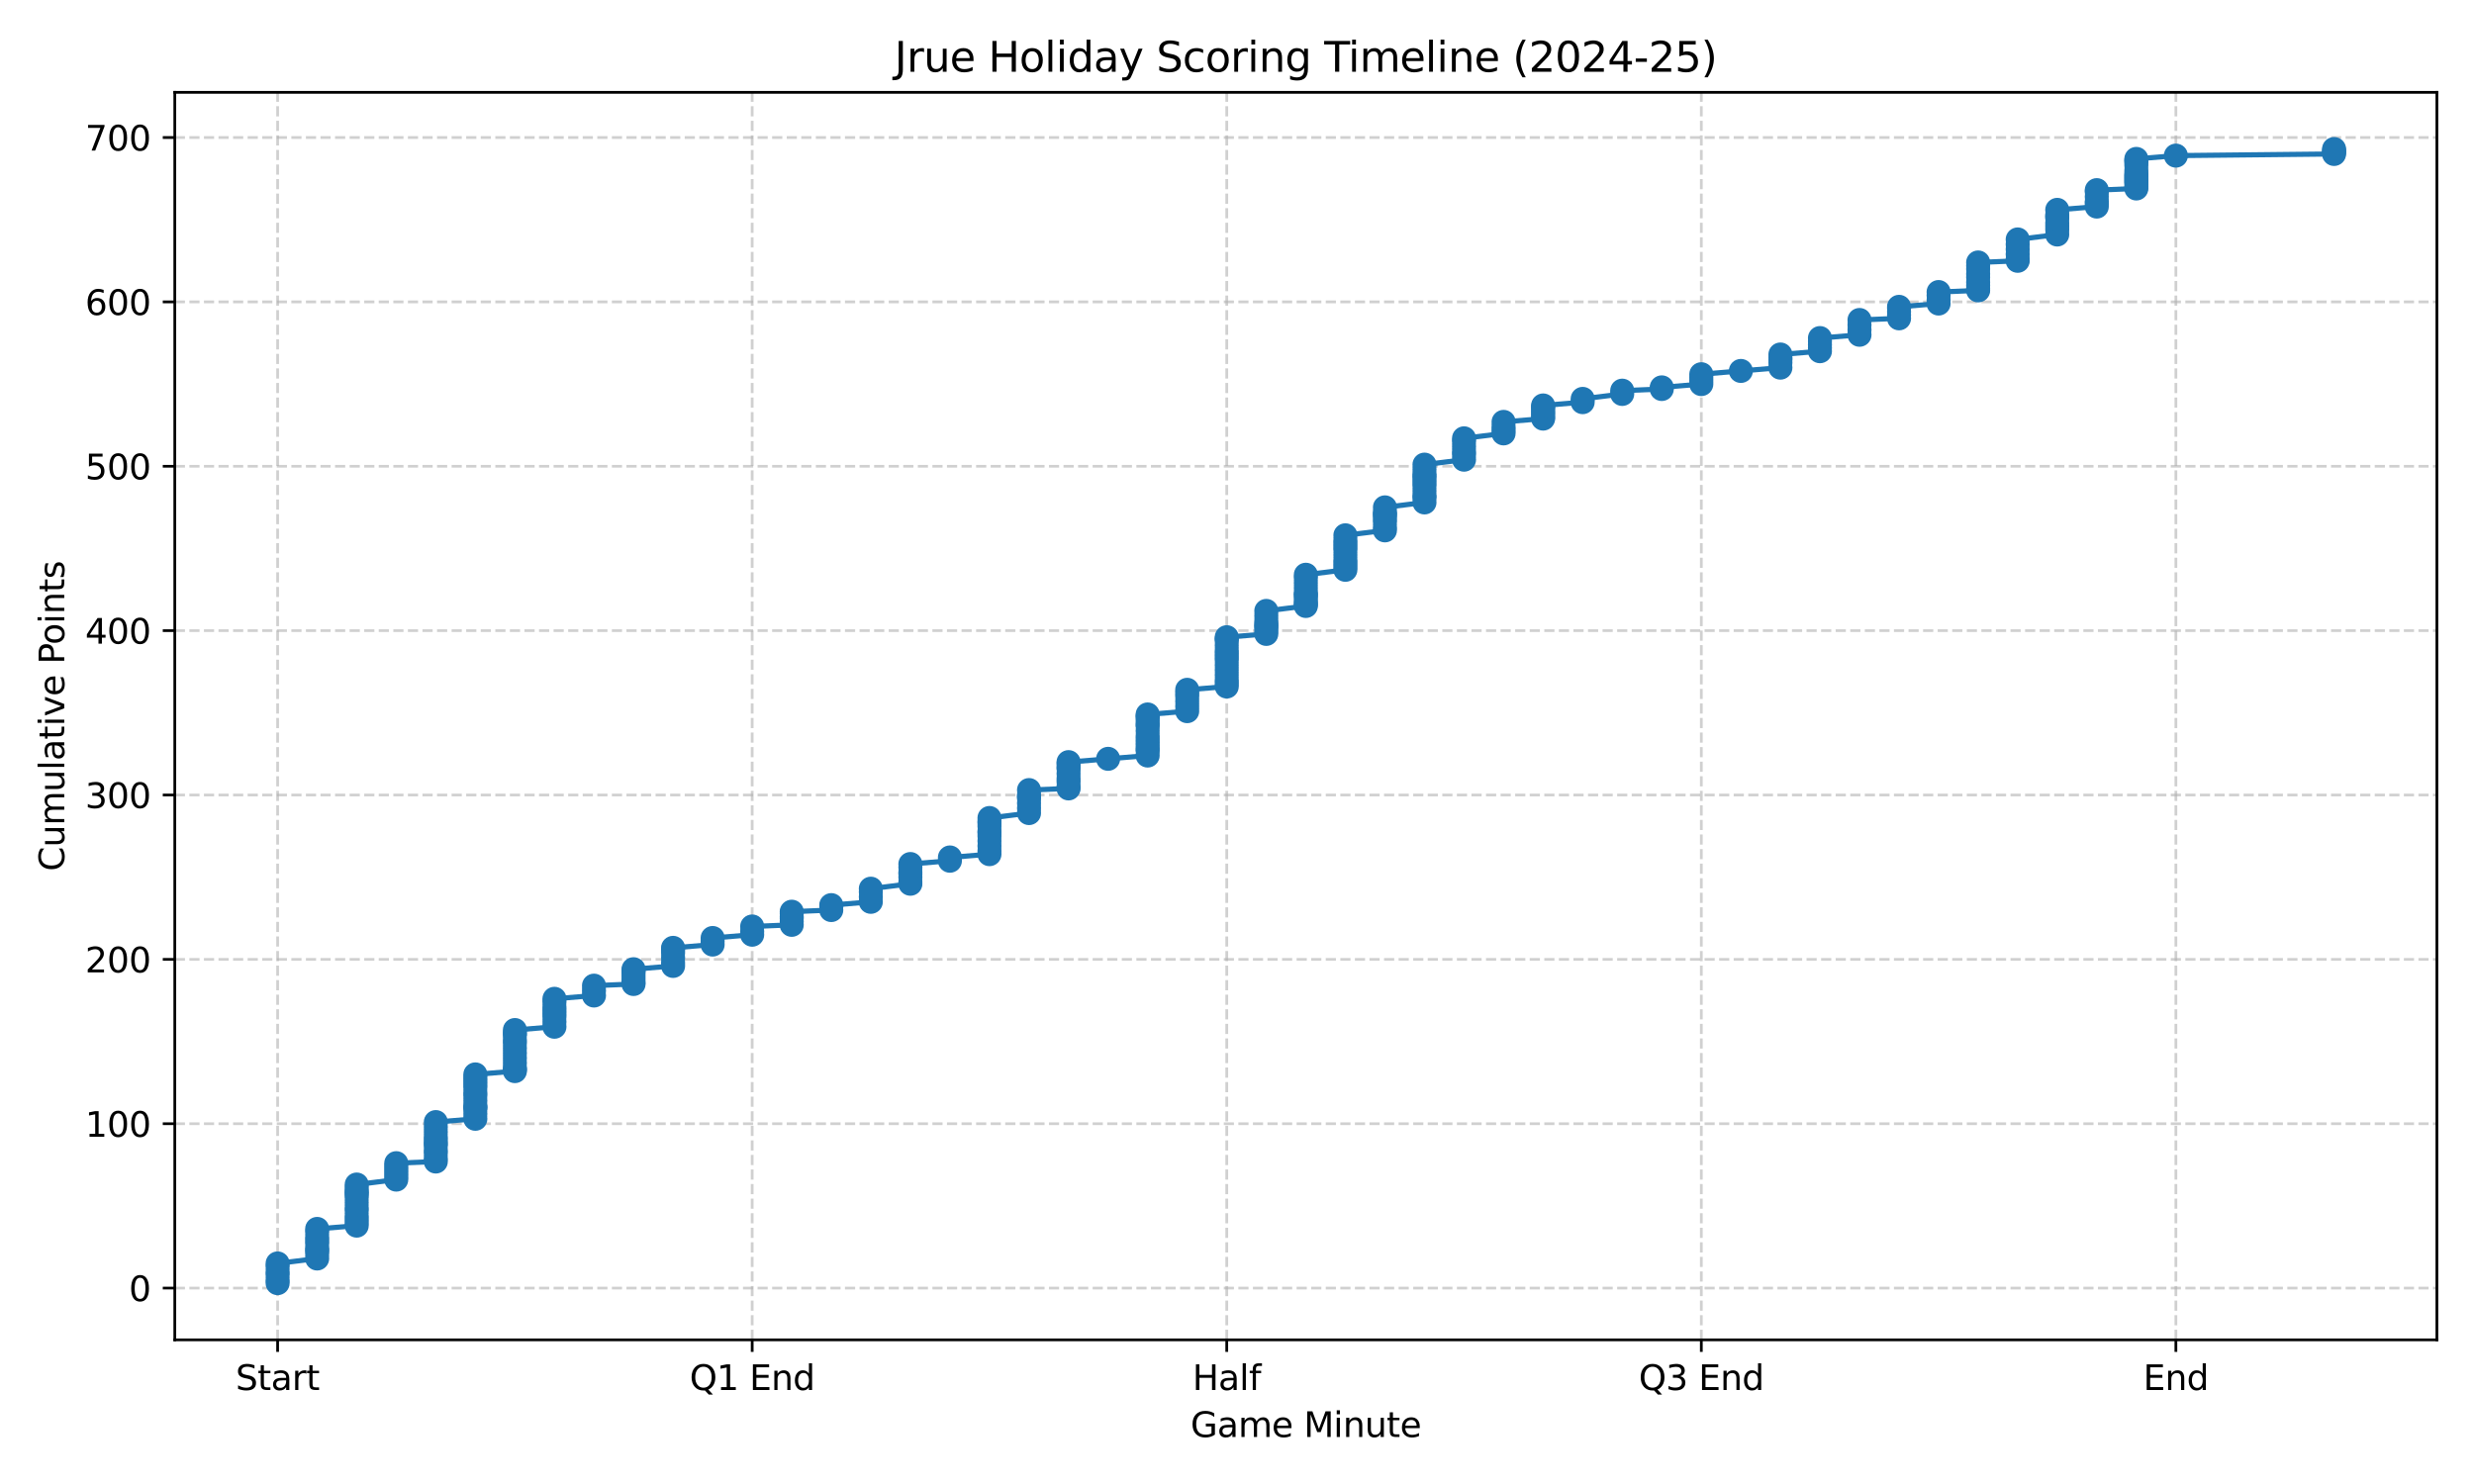 <?xml version="1.0" encoding="utf-8" standalone="no"?>
<!DOCTYPE svg PUBLIC "-//W3C//DTD SVG 1.1//EN"
  "http://www.w3.org/Graphics/SVG/1.1/DTD/svg11.dtd">
<svg xmlns:xlink="http://www.w3.org/1999/xlink" width="720pt" height="432pt" viewBox="0 0 720 432" xmlns="http://www.w3.org/2000/svg" version="1.1">
 <defs>
  <style type="text/css">*{stroke-linejoin: round; stroke-linecap: butt}</style>
 </defs>
 <g id="figure_1">
  <g id="patch_1">
   <path d="M 0 432 
L 720 432 
L 720 0 
L 0 0 
z
" style="fill: #ffffff"/>
  </g>
  <g id="axes_1">
   <g id="patch_2">
    <path d="M 50.87 390.04 
L 709.2 390.04 
L 709.2 26.88 
L 50.87 26.88 
z
" style="fill: #ffffff"/>
   </g>
   <g id="matplotlib.axis_1">
    <g id="xtick_1">
     <g id="line2d_1">
      <path d="M 80.794 390.04 
L 80.794 26.88 
" clip-path="url(#pe50aaf1fc6)" style="fill: none; stroke-dasharray: 2.96,1.28; stroke-dashoffset: 0; stroke: #b0b0b0; stroke-opacity: 0.6; stroke-width: 0.8"/>
     </g>
     <g id="line2d_2">
      <defs>
       <path id="mc809833355" d="M 0 0 
L 0 3.5 
" style="stroke: #000000; stroke-width: 0.8"/>
      </defs>
      <g>
       <use xlink:href="#mc809833355" x="80.794" y="390.04" style="stroke: #000000; stroke-width: 0.8"/>
      </g>
     </g>
     <g id="text_1">
      <!-- Start -->
      <g transform="translate(68.58 404.638) scale(0.1 -0.1)">
       <defs>
        <path id="DejaVuSans-53" d="M 3425 4513 
L 3425 3897 
Q 3066 4069 2747 4153 
Q 2428 4238 2131 4238 
Q 1616 4238 1336 4038 
Q 1056 3838 1056 3469 
Q 1056 3159 1242 3001 
Q 1428 2844 1947 2747 
L 2328 2669 
Q 3034 2534 3370 2195 
Q 3706 1856 3706 1288 
Q 3706 609 3251 259 
Q 2797 -91 1919 -91 
Q 1588 -91 1214 -16 
Q 841 59 441 206 
L 441 856 
Q 825 641 1194 531 
Q 1563 422 1919 422 
Q 2459 422 2753 634 
Q 3047 847 3047 1241 
Q 3047 1584 2836 1778 
Q 2625 1972 2144 2069 
L 1759 2144 
Q 1053 2284 737 2584 
Q 422 2884 422 3419 
Q 422 4038 858 4394 
Q 1294 4750 2059 4750 
Q 2388 4750 2728 4690 
Q 3069 4631 3425 4513 
z
" transform="scale(0.016)"/>
        <path id="DejaVuSans-74" d="M 1172 4494 
L 1172 3500 
L 2356 3500 
L 2356 3053 
L 1172 3053 
L 1172 1153 
Q 1172 725 1289 603 
Q 1406 481 1766 481 
L 2356 481 
L 2356 0 
L 1766 0 
Q 1100 0 847 248 
Q 594 497 594 1153 
L 594 3053 
L 172 3053 
L 172 3500 
L 594 3500 
L 594 4494 
L 1172 4494 
z
" transform="scale(0.016)"/>
        <path id="DejaVuSans-61" d="M 2194 1759 
Q 1497 1759 1228 1600 
Q 959 1441 959 1056 
Q 959 750 1161 570 
Q 1363 391 1709 391 
Q 2188 391 2477 730 
Q 2766 1069 2766 1631 
L 2766 1759 
L 2194 1759 
z
M 3341 1997 
L 3341 0 
L 2766 0 
L 2766 531 
Q 2569 213 2275 61 
Q 1981 -91 1556 -91 
Q 1019 -91 701 211 
Q 384 513 384 1019 
Q 384 1609 779 1909 
Q 1175 2209 1959 2209 
L 2766 2209 
L 2766 2266 
Q 2766 2663 2505 2880 
Q 2244 3097 1772 3097 
Q 1472 3097 1187 3025 
Q 903 2953 641 2809 
L 641 3341 
Q 956 3463 1253 3523 
Q 1550 3584 1831 3584 
Q 2591 3584 2966 3190 
Q 3341 2797 3341 1997 
z
" transform="scale(0.016)"/>
        <path id="DejaVuSans-72" d="M 2631 2963 
Q 2534 3019 2420 3045 
Q 2306 3072 2169 3072 
Q 1681 3072 1420 2755 
Q 1159 2438 1159 1844 
L 1159 0 
L 581 0 
L 581 3500 
L 1159 3500 
L 1159 2956 
Q 1341 3275 1631 3429 
Q 1922 3584 2338 3584 
Q 2397 3584 2469 3576 
Q 2541 3569 2628 3553 
L 2631 2963 
z
" transform="scale(0.016)"/>
       </defs>
       <use xlink:href="#DejaVuSans-53"/>
       <use xlink:href="#DejaVuSans-74" transform="translate(63.477 0)"/>
       <use xlink:href="#DejaVuSans-61" transform="translate(102.686 0)"/>
       <use xlink:href="#DejaVuSans-72" transform="translate(163.965 0)"/>
       <use xlink:href="#DejaVuSans-74" transform="translate(205.078 0)"/>
      </g>
     </g>
    </g>
    <g id="xtick_2">
     <g id="line2d_3">
      <path d="M 218.905 390.04 
L 218.905 26.88 
" clip-path="url(#pe50aaf1fc6)" style="fill: none; stroke-dasharray: 2.96,1.28; stroke-dashoffset: 0; stroke: #b0b0b0; stroke-opacity: 0.6; stroke-width: 0.8"/>
     </g>
     <g id="line2d_4">
      <g>
       <use xlink:href="#mc809833355" x="218.905" y="390.04" style="stroke: #000000; stroke-width: 0.8"/>
      </g>
     </g>
     <g id="text_2">
      <!-- Q1 End -->
      <g transform="translate(200.697 404.638) scale(0.1 -0.1)">
       <defs>
        <path id="DejaVuSans-51" d="M 2522 4238 
Q 1834 4238 1429 3725 
Q 1025 3213 1025 2328 
Q 1025 1447 1429 934 
Q 1834 422 2522 422 
Q 3209 422 3611 934 
Q 4013 1447 4013 2328 
Q 4013 3213 3611 3725 
Q 3209 4238 2522 4238 
z
M 3406 84 
L 4238 -825 
L 3475 -825 
L 2784 -78 
Q 2681 -84 2626 -87 
Q 2572 -91 2522 -91 
Q 1538 -91 948 567 
Q 359 1225 359 2328 
Q 359 3434 948 4092 
Q 1538 4750 2522 4750 
Q 3503 4750 4090 4092 
Q 4678 3434 4678 2328 
Q 4678 1516 4351 937 
Q 4025 359 3406 84 
z
" transform="scale(0.016)"/>
        <path id="DejaVuSans-31" d="M 794 531 
L 1825 531 
L 1825 4091 
L 703 3866 
L 703 4441 
L 1819 4666 
L 2450 4666 
L 2450 531 
L 3481 531 
L 3481 0 
L 794 0 
L 794 531 
z
" transform="scale(0.016)"/>
        <path id="DejaVuSans-20" transform="scale(0.016)"/>
        <path id="DejaVuSans-45" d="M 628 4666 
L 3578 4666 
L 3578 4134 
L 1259 4134 
L 1259 2753 
L 3481 2753 
L 3481 2222 
L 1259 2222 
L 1259 531 
L 3634 531 
L 3634 0 
L 628 0 
L 628 4666 
z
" transform="scale(0.016)"/>
        <path id="DejaVuSans-6e" d="M 3513 2113 
L 3513 0 
L 2938 0 
L 2938 2094 
Q 2938 2591 2744 2837 
Q 2550 3084 2163 3084 
Q 1697 3084 1428 2787 
Q 1159 2491 1159 1978 
L 1159 0 
L 581 0 
L 581 3500 
L 1159 3500 
L 1159 2956 
Q 1366 3272 1645 3428 
Q 1925 3584 2291 3584 
Q 2894 3584 3203 3211 
Q 3513 2838 3513 2113 
z
" transform="scale(0.016)"/>
        <path id="DejaVuSans-64" d="M 2906 2969 
L 2906 4863 
L 3481 4863 
L 3481 0 
L 2906 0 
L 2906 525 
Q 2725 213 2448 61 
Q 2172 -91 1784 -91 
Q 1150 -91 751 415 
Q 353 922 353 1747 
Q 353 2572 751 3078 
Q 1150 3584 1784 3584 
Q 2172 3584 2448 3432 
Q 2725 3281 2906 2969 
z
M 947 1747 
Q 947 1113 1208 752 
Q 1469 391 1925 391 
Q 2381 391 2643 752 
Q 2906 1113 2906 1747 
Q 2906 2381 2643 2742 
Q 2381 3103 1925 3103 
Q 1469 3103 1208 2742 
Q 947 2381 947 1747 
z
" transform="scale(0.016)"/>
       </defs>
       <use xlink:href="#DejaVuSans-51"/>
       <use xlink:href="#DejaVuSans-31" transform="translate(78.711 0)"/>
       <use xlink:href="#DejaVuSans-20" transform="translate(142.334 0)"/>
       <use xlink:href="#DejaVuSans-45" transform="translate(174.121 0)"/>
       <use xlink:href="#DejaVuSans-6e" transform="translate(237.305 0)"/>
       <use xlink:href="#DejaVuSans-64" transform="translate(300.684 0)"/>
      </g>
     </g>
    </g>
    <g id="xtick_3">
     <g id="line2d_5">
      <path d="M 357.016 390.04 
L 357.016 26.88 
" clip-path="url(#pe50aaf1fc6)" style="fill: none; stroke-dasharray: 2.96,1.28; stroke-dashoffset: 0; stroke: #b0b0b0; stroke-opacity: 0.6; stroke-width: 0.8"/>
     </g>
     <g id="line2d_6">
      <g>
       <use xlink:href="#mc809833355" x="357.016" y="390.04" style="stroke: #000000; stroke-width: 0.8"/>
      </g>
     </g>
     <g id="text_3">
      <!-- Half -->
      <g transform="translate(347.043 404.638) scale(0.1 -0.1)">
       <defs>
        <path id="DejaVuSans-48" d="M 628 4666 
L 1259 4666 
L 1259 2753 
L 3553 2753 
L 3553 4666 
L 4184 4666 
L 4184 0 
L 3553 0 
L 3553 2222 
L 1259 2222 
L 1259 0 
L 628 0 
L 628 4666 
z
" transform="scale(0.016)"/>
        <path id="DejaVuSans-6c" d="M 603 4863 
L 1178 4863 
L 1178 0 
L 603 0 
L 603 4863 
z
" transform="scale(0.016)"/>
        <path id="DejaVuSans-66" d="M 2375 4863 
L 2375 4384 
L 1825 4384 
Q 1516 4384 1395 4259 
Q 1275 4134 1275 3809 
L 1275 3500 
L 2222 3500 
L 2222 3053 
L 1275 3053 
L 1275 0 
L 697 0 
L 697 3053 
L 147 3053 
L 147 3500 
L 697 3500 
L 697 3744 
Q 697 4328 969 4595 
Q 1241 4863 1831 4863 
L 2375 4863 
z
" transform="scale(0.016)"/>
       </defs>
       <use xlink:href="#DejaVuSans-48"/>
       <use xlink:href="#DejaVuSans-61" transform="translate(75.195 0)"/>
       <use xlink:href="#DejaVuSans-6c" transform="translate(136.475 0)"/>
       <use xlink:href="#DejaVuSans-66" transform="translate(164.258 0)"/>
      </g>
     </g>
    </g>
    <g id="xtick_4">
     <g id="line2d_7">
      <path d="M 495.128 390.04 
L 495.128 26.88 
" clip-path="url(#pe50aaf1fc6)" style="fill: none; stroke-dasharray: 2.96,1.28; stroke-dashoffset: 0; stroke: #b0b0b0; stroke-opacity: 0.6; stroke-width: 0.8"/>
     </g>
     <g id="line2d_8">
      <g>
       <use xlink:href="#mc809833355" x="495.128" y="390.04" style="stroke: #000000; stroke-width: 0.8"/>
      </g>
     </g>
     <g id="text_4">
      <!-- Q3 End -->
      <g transform="translate(476.919 404.638) scale(0.1 -0.1)">
       <defs>
        <path id="DejaVuSans-33" d="M 2597 2516 
Q 3050 2419 3304 2112 
Q 3559 1806 3559 1356 
Q 3559 666 3084 287 
Q 2609 -91 1734 -91 
Q 1441 -91 1130 -33 
Q 819 25 488 141 
L 488 750 
Q 750 597 1062 519 
Q 1375 441 1716 441 
Q 2309 441 2620 675 
Q 2931 909 2931 1356 
Q 2931 1769 2642 2001 
Q 2353 2234 1838 2234 
L 1294 2234 
L 1294 2753 
L 1863 2753 
Q 2328 2753 2575 2939 
Q 2822 3125 2822 3475 
Q 2822 3834 2567 4026 
Q 2313 4219 1838 4219 
Q 1578 4219 1281 4162 
Q 984 4106 628 3988 
L 628 4550 
Q 988 4650 1302 4700 
Q 1616 4750 1894 4750 
Q 2613 4750 3031 4423 
Q 3450 4097 3450 3541 
Q 3450 3153 3228 2886 
Q 3006 2619 2597 2516 
z
" transform="scale(0.016)"/>
       </defs>
       <use xlink:href="#DejaVuSans-51"/>
       <use xlink:href="#DejaVuSans-33" transform="translate(78.711 0)"/>
       <use xlink:href="#DejaVuSans-20" transform="translate(142.334 0)"/>
       <use xlink:href="#DejaVuSans-45" transform="translate(174.121 0)"/>
       <use xlink:href="#DejaVuSans-6e" transform="translate(237.305 0)"/>
       <use xlink:href="#DejaVuSans-64" transform="translate(300.684 0)"/>
      </g>
     </g>
    </g>
    <g id="xtick_5">
     <g id="line2d_9">
      <path d="M 633.239 390.04 
L 633.239 26.88 
" clip-path="url(#pe50aaf1fc6)" style="fill: none; stroke-dasharray: 2.96,1.28; stroke-dashoffset: 0; stroke: #b0b0b0; stroke-opacity: 0.6; stroke-width: 0.8"/>
     </g>
     <g id="line2d_10">
      <g>
       <use xlink:href="#mc809833355" x="633.239" y="390.04" style="stroke: #000000; stroke-width: 0.8"/>
      </g>
     </g>
     <g id="text_5">
      <!-- End -->
      <g transform="translate(623.737 404.638) scale(0.1 -0.1)">
       <use xlink:href="#DejaVuSans-45"/>
       <use xlink:href="#DejaVuSans-6e" transform="translate(63.184 0)"/>
       <use xlink:href="#DejaVuSans-64" transform="translate(126.562 0)"/>
      </g>
     </g>
    </g>
    <g id="text_6">
     <!-- Game Minute -->
     <g transform="translate(346.483 418.317) scale(0.1 -0.1)">
      <defs>
       <path id="DejaVuSans-47" d="M 3809 666 
L 3809 1919 
L 2778 1919 
L 2778 2438 
L 4434 2438 
L 4434 434 
Q 4069 175 3628 42 
Q 3188 -91 2688 -91 
Q 1594 -91 976 548 
Q 359 1188 359 2328 
Q 359 3472 976 4111 
Q 1594 4750 2688 4750 
Q 3144 4750 3555 4637 
Q 3966 4525 4313 4306 
L 4313 3634 
Q 3963 3931 3569 4081 
Q 3175 4231 2741 4231 
Q 1884 4231 1454 3753 
Q 1025 3275 1025 2328 
Q 1025 1384 1454 906 
Q 1884 428 2741 428 
Q 3075 428 3337 486 
Q 3600 544 3809 666 
z
" transform="scale(0.016)"/>
       <path id="DejaVuSans-6d" d="M 3328 2828 
Q 3544 3216 3844 3400 
Q 4144 3584 4550 3584 
Q 5097 3584 5394 3201 
Q 5691 2819 5691 2113 
L 5691 0 
L 5113 0 
L 5113 2094 
Q 5113 2597 4934 2840 
Q 4756 3084 4391 3084 
Q 3944 3084 3684 2787 
Q 3425 2491 3425 1978 
L 3425 0 
L 2847 0 
L 2847 2094 
Q 2847 2600 2669 2842 
Q 2491 3084 2119 3084 
Q 1678 3084 1418 2786 
Q 1159 2488 1159 1978 
L 1159 0 
L 581 0 
L 581 3500 
L 1159 3500 
L 1159 2956 
Q 1356 3278 1631 3431 
Q 1906 3584 2284 3584 
Q 2666 3584 2933 3390 
Q 3200 3197 3328 2828 
z
" transform="scale(0.016)"/>
       <path id="DejaVuSans-65" d="M 3597 1894 
L 3597 1613 
L 953 1613 
Q 991 1019 1311 708 
Q 1631 397 2203 397 
Q 2534 397 2845 478 
Q 3156 559 3463 722 
L 3463 178 
Q 3153 47 2828 -22 
Q 2503 -91 2169 -91 
Q 1331 -91 842 396 
Q 353 884 353 1716 
Q 353 2575 817 3079 
Q 1281 3584 2069 3584 
Q 2775 3584 3186 3129 
Q 3597 2675 3597 1894 
z
M 3022 2063 
Q 3016 2534 2758 2815 
Q 2500 3097 2075 3097 
Q 1594 3097 1305 2825 
Q 1016 2553 972 2059 
L 3022 2063 
z
" transform="scale(0.016)"/>
       <path id="DejaVuSans-4d" d="M 628 4666 
L 1569 4666 
L 2759 1491 
L 3956 4666 
L 4897 4666 
L 4897 0 
L 4281 0 
L 4281 4097 
L 3078 897 
L 2444 897 
L 1241 4097 
L 1241 0 
L 628 0 
L 628 4666 
z
" transform="scale(0.016)"/>
       <path id="DejaVuSans-69" d="M 603 3500 
L 1178 3500 
L 1178 0 
L 603 0 
L 603 3500 
z
M 603 4863 
L 1178 4863 
L 1178 4134 
L 603 4134 
L 603 4863 
z
" transform="scale(0.016)"/>
       <path id="DejaVuSans-75" d="M 544 1381 
L 544 3500 
L 1119 3500 
L 1119 1403 
Q 1119 906 1312 657 
Q 1506 409 1894 409 
Q 2359 409 2629 706 
Q 2900 1003 2900 1516 
L 2900 3500 
L 3475 3500 
L 3475 0 
L 2900 0 
L 2900 538 
Q 2691 219 2414 64 
Q 2138 -91 1772 -91 
Q 1169 -91 856 284 
Q 544 659 544 1381 
z
M 1991 3584 
L 1991 3584 
z
" transform="scale(0.016)"/>
      </defs>
      <use xlink:href="#DejaVuSans-47"/>
      <use xlink:href="#DejaVuSans-61" transform="translate(77.49 0)"/>
      <use xlink:href="#DejaVuSans-6d" transform="translate(138.77 0)"/>
      <use xlink:href="#DejaVuSans-65" transform="translate(236.182 0)"/>
      <use xlink:href="#DejaVuSans-20" transform="translate(297.705 0)"/>
      <use xlink:href="#DejaVuSans-4d" transform="translate(329.492 0)"/>
      <use xlink:href="#DejaVuSans-69" transform="translate(415.771 0)"/>
      <use xlink:href="#DejaVuSans-6e" transform="translate(443.555 0)"/>
      <use xlink:href="#DejaVuSans-75" transform="translate(506.934 0)"/>
      <use xlink:href="#DejaVuSans-74" transform="translate(570.312 0)"/>
      <use xlink:href="#DejaVuSans-65" transform="translate(609.521 0)"/>
     </g>
    </g>
   </g>
   <g id="matplotlib.axis_2">
    <g id="ytick_1">
     <g id="line2d_11">
      <path d="M 50.87 374.968 
L 709.2 374.968 
" clip-path="url(#pe50aaf1fc6)" style="fill: none; stroke-dasharray: 2.96,1.28; stroke-dashoffset: 0; stroke: #b0b0b0; stroke-opacity: 0.6; stroke-width: 0.8"/>
     </g>
     <g id="line2d_12">
      <defs>
       <path id="me9d5386269" d="M 0 0 
L -3.5 0 
" style="stroke: #000000; stroke-width: 0.8"/>
      </defs>
      <g>
       <use xlink:href="#me9d5386269" x="50.87" y="374.968" style="stroke: #000000; stroke-width: 0.8"/>
      </g>
     </g>
     <g id="text_7">
      <!-- 0 -->
      <g transform="translate(37.508 378.767) scale(0.1 -0.1)">
       <defs>
        <path id="DejaVuSans-30" d="M 2034 4250 
Q 1547 4250 1301 3770 
Q 1056 3291 1056 2328 
Q 1056 1369 1301 889 
Q 1547 409 2034 409 
Q 2525 409 2770 889 
Q 3016 1369 3016 2328 
Q 3016 3291 2770 3770 
Q 2525 4250 2034 4250 
z
M 2034 4750 
Q 2819 4750 3233 4129 
Q 3647 3509 3647 2328 
Q 3647 1150 3233 529 
Q 2819 -91 2034 -91 
Q 1250 -91 836 529 
Q 422 1150 422 2328 
Q 422 3509 836 4129 
Q 1250 4750 2034 4750 
z
" transform="scale(0.016)"/>
       </defs>
       <use xlink:href="#DejaVuSans-30"/>
      </g>
     </g>
    </g>
    <g id="ytick_2">
     <g id="line2d_13">
      <path d="M 50.87 327.121 
L 709.2 327.121 
" clip-path="url(#pe50aaf1fc6)" style="fill: none; stroke-dasharray: 2.96,1.28; stroke-dashoffset: 0; stroke: #b0b0b0; stroke-opacity: 0.6; stroke-width: 0.8"/>
     </g>
     <g id="line2d_14">
      <g>
       <use xlink:href="#me9d5386269" x="50.87" y="327.121" style="stroke: #000000; stroke-width: 0.8"/>
      </g>
     </g>
     <g id="text_8">
      <!-- 100 -->
      <g transform="translate(24.782 330.92) scale(0.1 -0.1)">
       <use xlink:href="#DejaVuSans-31"/>
       <use xlink:href="#DejaVuSans-30" transform="translate(63.623 0)"/>
       <use xlink:href="#DejaVuSans-30" transform="translate(127.246 0)"/>
      </g>
     </g>
    </g>
    <g id="ytick_3">
     <g id="line2d_15">
      <path d="M 50.87 279.274 
L 709.2 279.274 
" clip-path="url(#pe50aaf1fc6)" style="fill: none; stroke-dasharray: 2.96,1.28; stroke-dashoffset: 0; stroke: #b0b0b0; stroke-opacity: 0.6; stroke-width: 0.8"/>
     </g>
     <g id="line2d_16">
      <g>
       <use xlink:href="#me9d5386269" x="50.87" y="279.274" style="stroke: #000000; stroke-width: 0.8"/>
      </g>
     </g>
     <g id="text_9">
      <!-- 200 -->
      <g transform="translate(24.782 283.073) scale(0.1 -0.1)">
       <defs>
        <path id="DejaVuSans-32" d="M 1228 531 
L 3431 531 
L 3431 0 
L 469 0 
L 469 531 
Q 828 903 1448 1529 
Q 2069 2156 2228 2338 
Q 2531 2678 2651 2914 
Q 2772 3150 2772 3378 
Q 2772 3750 2511 3984 
Q 2250 4219 1831 4219 
Q 1534 4219 1204 4116 
Q 875 4013 500 3803 
L 500 4441 
Q 881 4594 1212 4672 
Q 1544 4750 1819 4750 
Q 2544 4750 2975 4387 
Q 3406 4025 3406 3419 
Q 3406 3131 3298 2873 
Q 3191 2616 2906 2266 
Q 2828 2175 2409 1742 
Q 1991 1309 1228 531 
z
" transform="scale(0.016)"/>
       </defs>
       <use xlink:href="#DejaVuSans-32"/>
       <use xlink:href="#DejaVuSans-30" transform="translate(63.623 0)"/>
       <use xlink:href="#DejaVuSans-30" transform="translate(127.246 0)"/>
      </g>
     </g>
    </g>
    <g id="ytick_4">
     <g id="line2d_17">
      <path d="M 50.87 231.427 
L 709.2 231.427 
" clip-path="url(#pe50aaf1fc6)" style="fill: none; stroke-dasharray: 2.96,1.28; stroke-dashoffset: 0; stroke: #b0b0b0; stroke-opacity: 0.6; stroke-width: 0.8"/>
     </g>
     <g id="line2d_18">
      <g>
       <use xlink:href="#me9d5386269" x="50.87" y="231.427" style="stroke: #000000; stroke-width: 0.8"/>
      </g>
     </g>
     <g id="text_10">
      <!-- 300 -->
      <g transform="translate(24.782 235.226) scale(0.1 -0.1)">
       <use xlink:href="#DejaVuSans-33"/>
       <use xlink:href="#DejaVuSans-30" transform="translate(63.623 0)"/>
       <use xlink:href="#DejaVuSans-30" transform="translate(127.246 0)"/>
      </g>
     </g>
    </g>
    <g id="ytick_5">
     <g id="line2d_19">
      <path d="M 50.87 183.579 
L 709.2 183.579 
" clip-path="url(#pe50aaf1fc6)" style="fill: none; stroke-dasharray: 2.96,1.28; stroke-dashoffset: 0; stroke: #b0b0b0; stroke-opacity: 0.6; stroke-width: 0.8"/>
     </g>
     <g id="line2d_20">
      <g>
       <use xlink:href="#me9d5386269" x="50.87" y="183.579" style="stroke: #000000; stroke-width: 0.8"/>
      </g>
     </g>
     <g id="text_11">
      <!-- 400 -->
      <g transform="translate(24.782 187.379) scale(0.1 -0.1)">
       <defs>
        <path id="DejaVuSans-34" d="M 2419 4116 
L 825 1625 
L 2419 1625 
L 2419 4116 
z
M 2253 4666 
L 3047 4666 
L 3047 1625 
L 3713 1625 
L 3713 1100 
L 3047 1100 
L 3047 0 
L 2419 0 
L 2419 1100 
L 313 1100 
L 313 1709 
L 2253 4666 
z
" transform="scale(0.016)"/>
       </defs>
       <use xlink:href="#DejaVuSans-34"/>
       <use xlink:href="#DejaVuSans-30" transform="translate(63.623 0)"/>
       <use xlink:href="#DejaVuSans-30" transform="translate(127.246 0)"/>
      </g>
     </g>
    </g>
    <g id="ytick_6">
     <g id="line2d_21">
      <path d="M 50.87 135.732 
L 709.2 135.732 
" clip-path="url(#pe50aaf1fc6)" style="fill: none; stroke-dasharray: 2.96,1.28; stroke-dashoffset: 0; stroke: #b0b0b0; stroke-opacity: 0.6; stroke-width: 0.8"/>
     </g>
     <g id="line2d_22">
      <g>
       <use xlink:href="#me9d5386269" x="50.87" y="135.732" style="stroke: #000000; stroke-width: 0.8"/>
      </g>
     </g>
     <g id="text_12">
      <!-- 500 -->
      <g transform="translate(24.782 139.532) scale(0.1 -0.1)">
       <defs>
        <path id="DejaVuSans-35" d="M 691 4666 
L 3169 4666 
L 3169 4134 
L 1269 4134 
L 1269 2991 
Q 1406 3038 1543 3061 
Q 1681 3084 1819 3084 
Q 2600 3084 3056 2656 
Q 3513 2228 3513 1497 
Q 3513 744 3044 326 
Q 2575 -91 1722 -91 
Q 1428 -91 1123 -41 
Q 819 9 494 109 
L 494 744 
Q 775 591 1075 516 
Q 1375 441 1709 441 
Q 2250 441 2565 725 
Q 2881 1009 2881 1497 
Q 2881 1984 2565 2268 
Q 2250 2553 1709 2553 
Q 1456 2553 1204 2497 
Q 953 2441 691 2322 
L 691 4666 
z
" transform="scale(0.016)"/>
       </defs>
       <use xlink:href="#DejaVuSans-35"/>
       <use xlink:href="#DejaVuSans-30" transform="translate(63.623 0)"/>
       <use xlink:href="#DejaVuSans-30" transform="translate(127.246 0)"/>
      </g>
     </g>
    </g>
    <g id="ytick_7">
     <g id="line2d_23">
      <path d="M 50.87 87.885 
L 709.2 87.885 
" clip-path="url(#pe50aaf1fc6)" style="fill: none; stroke-dasharray: 2.96,1.28; stroke-dashoffset: 0; stroke: #b0b0b0; stroke-opacity: 0.6; stroke-width: 0.8"/>
     </g>
     <g id="line2d_24">
      <g>
       <use xlink:href="#me9d5386269" x="50.87" y="87.885" style="stroke: #000000; stroke-width: 0.8"/>
      </g>
     </g>
     <g id="text_13">
      <!-- 600 -->
      <g transform="translate(24.782 91.684) scale(0.1 -0.1)">
       <defs>
        <path id="DejaVuSans-36" d="M 2113 2584 
Q 1688 2584 1439 2293 
Q 1191 2003 1191 1497 
Q 1191 994 1439 701 
Q 1688 409 2113 409 
Q 2538 409 2786 701 
Q 3034 994 3034 1497 
Q 3034 2003 2786 2293 
Q 2538 2584 2113 2584 
z
M 3366 4563 
L 3366 3988 
Q 3128 4100 2886 4159 
Q 2644 4219 2406 4219 
Q 1781 4219 1451 3797 
Q 1122 3375 1075 2522 
Q 1259 2794 1537 2939 
Q 1816 3084 2150 3084 
Q 2853 3084 3261 2657 
Q 3669 2231 3669 1497 
Q 3669 778 3244 343 
Q 2819 -91 2113 -91 
Q 1303 -91 875 529 
Q 447 1150 447 2328 
Q 447 3434 972 4092 
Q 1497 4750 2381 4750 
Q 2619 4750 2861 4703 
Q 3103 4656 3366 4563 
z
" transform="scale(0.016)"/>
       </defs>
       <use xlink:href="#DejaVuSans-36"/>
       <use xlink:href="#DejaVuSans-30" transform="translate(63.623 0)"/>
       <use xlink:href="#DejaVuSans-30" transform="translate(127.246 0)"/>
      </g>
     </g>
    </g>
    <g id="ytick_8">
     <g id="line2d_25">
      <path d="M 50.87 40.038 
L 709.2 40.038 
" clip-path="url(#pe50aaf1fc6)" style="fill: none; stroke-dasharray: 2.96,1.28; stroke-dashoffset: 0; stroke: #b0b0b0; stroke-opacity: 0.6; stroke-width: 0.8"/>
     </g>
     <g id="line2d_26">
      <g>
       <use xlink:href="#me9d5386269" x="50.87" y="40.038" style="stroke: #000000; stroke-width: 0.8"/>
      </g>
     </g>
     <g id="text_14">
      <!-- 700 -->
      <g transform="translate(24.782 43.837) scale(0.1 -0.1)">
       <defs>
        <path id="DejaVuSans-37" d="M 525 4666 
L 3525 4666 
L 3525 4397 
L 1831 0 
L 1172 0 
L 2766 4134 
L 525 4134 
L 525 4666 
z
" transform="scale(0.016)"/>
       </defs>
       <use xlink:href="#DejaVuSans-37"/>
       <use xlink:href="#DejaVuSans-30" transform="translate(63.623 0)"/>
       <use xlink:href="#DejaVuSans-30" transform="translate(127.246 0)"/>
      </g>
     </g>
    </g>
    <g id="text_15">
     <!-- Cumulative Points -->
     <g transform="translate(18.703 253.602) rotate(-90) scale(0.1 -0.1)">
      <defs>
       <path id="DejaVuSans-43" d="M 4122 4306 
L 4122 3641 
Q 3803 3938 3442 4084 
Q 3081 4231 2675 4231 
Q 1875 4231 1450 3742 
Q 1025 3253 1025 2328 
Q 1025 1406 1450 917 
Q 1875 428 2675 428 
Q 3081 428 3442 575 
Q 3803 722 4122 1019 
L 4122 359 
Q 3791 134 3420 21 
Q 3050 -91 2638 -91 
Q 1578 -91 968 557 
Q 359 1206 359 2328 
Q 359 3453 968 4101 
Q 1578 4750 2638 4750 
Q 3056 4750 3426 4639 
Q 3797 4528 4122 4306 
z
" transform="scale(0.016)"/>
       <path id="DejaVuSans-76" d="M 191 3500 
L 800 3500 
L 1894 563 
L 2988 3500 
L 3597 3500 
L 2284 0 
L 1503 0 
L 191 3500 
z
" transform="scale(0.016)"/>
       <path id="DejaVuSans-50" d="M 1259 4147 
L 1259 2394 
L 2053 2394 
Q 2494 2394 2734 2622 
Q 2975 2850 2975 3272 
Q 2975 3691 2734 3919 
Q 2494 4147 2053 4147 
L 1259 4147 
z
M 628 4666 
L 2053 4666 
Q 2838 4666 3239 4311 
Q 3641 3956 3641 3272 
Q 3641 2581 3239 2228 
Q 2838 1875 2053 1875 
L 1259 1875 
L 1259 0 
L 628 0 
L 628 4666 
z
" transform="scale(0.016)"/>
       <path id="DejaVuSans-6f" d="M 1959 3097 
Q 1497 3097 1228 2736 
Q 959 2375 959 1747 
Q 959 1119 1226 758 
Q 1494 397 1959 397 
Q 2419 397 2687 759 
Q 2956 1122 2956 1747 
Q 2956 2369 2687 2733 
Q 2419 3097 1959 3097 
z
M 1959 3584 
Q 2709 3584 3137 3096 
Q 3566 2609 3566 1747 
Q 3566 888 3137 398 
Q 2709 -91 1959 -91 
Q 1206 -91 779 398 
Q 353 888 353 1747 
Q 353 2609 779 3096 
Q 1206 3584 1959 3584 
z
" transform="scale(0.016)"/>
       <path id="DejaVuSans-73" d="M 2834 3397 
L 2834 2853 
Q 2591 2978 2328 3040 
Q 2066 3103 1784 3103 
Q 1356 3103 1142 2972 
Q 928 2841 928 2578 
Q 928 2378 1081 2264 
Q 1234 2150 1697 2047 
L 1894 2003 
Q 2506 1872 2764 1633 
Q 3022 1394 3022 966 
Q 3022 478 2636 193 
Q 2250 -91 1575 -91 
Q 1294 -91 989 -36 
Q 684 19 347 128 
L 347 722 
Q 666 556 975 473 
Q 1284 391 1588 391 
Q 1994 391 2212 530 
Q 2431 669 2431 922 
Q 2431 1156 2273 1281 
Q 2116 1406 1581 1522 
L 1381 1569 
Q 847 1681 609 1914 
Q 372 2147 372 2553 
Q 372 3047 722 3315 
Q 1072 3584 1716 3584 
Q 2034 3584 2315 3537 
Q 2597 3491 2834 3397 
z
" transform="scale(0.016)"/>
      </defs>
      <use xlink:href="#DejaVuSans-43"/>
      <use xlink:href="#DejaVuSans-75" transform="translate(69.824 0)"/>
      <use xlink:href="#DejaVuSans-6d" transform="translate(133.203 0)"/>
      <use xlink:href="#DejaVuSans-75" transform="translate(230.615 0)"/>
      <use xlink:href="#DejaVuSans-6c" transform="translate(293.994 0)"/>
      <use xlink:href="#DejaVuSans-61" transform="translate(321.777 0)"/>
      <use xlink:href="#DejaVuSans-74" transform="translate(383.057 0)"/>
      <use xlink:href="#DejaVuSans-69" transform="translate(422.266 0)"/>
      <use xlink:href="#DejaVuSans-76" transform="translate(450.049 0)"/>
      <use xlink:href="#DejaVuSans-65" transform="translate(509.229 0)"/>
      <use xlink:href="#DejaVuSans-20" transform="translate(570.752 0)"/>
      <use xlink:href="#DejaVuSans-50" transform="translate(602.539 0)"/>
      <use xlink:href="#DejaVuSans-6f" transform="translate(659.217 0)"/>
      <use xlink:href="#DejaVuSans-69" transform="translate(720.398 0)"/>
      <use xlink:href="#DejaVuSans-6e" transform="translate(748.182 0)"/>
      <use xlink:href="#DejaVuSans-74" transform="translate(811.561 0)"/>
      <use xlink:href="#DejaVuSans-73" transform="translate(850.77 0)"/>
     </g>
    </g>
   </g>
   <g id="line2d_27">
    <path d="M 80.794 373.533 
L 80.794 367.791 
L 92.303 366.356 
L 92.303 357.743 
L 103.813 356.786 
L 103.813 344.824 
L 115.322 343.389 
L 115.322 338.604 
L 126.831 338.126 
L 126.831 326.643 
L 138.34 325.686 
L 138.34 312.767 
L 149.85 311.81 
L 149.85 299.848 
L 161.359 298.891 
L 161.359 290.757 
L 172.868 289.8 
L 172.868 286.929 
L 184.377 286.451 
L 184.377 282.145 
L 195.887 281.188 
L 195.887 275.925 
L 207.396 274.968 
L 207.396 273.054 
L 218.905 272.097 
L 218.905 269.704 
L 230.415 269.226 
L 230.415 265.398 
L 241.924 264.92 
L 241.924 263.484 
L 253.433 262.527 
L 253.433 258.7 
L 264.942 257.264 
L 264.942 251.522 
L 276.452 250.566 
L 276.452 249.609 
L 287.961 248.652 
L 287.961 238.125 
L 299.47 236.69 
L 299.47 229.991 
L 310.979 229.513 
L 310.979 221.857 
L 333.998 219.943 
L 333.998 207.982 
L 345.507 207.025 
L 345.507 200.804 
L 357.016 199.848 
L 357.016 185.493 
L 368.526 184.536 
L 368.526 177.838 
L 380.035 176.402 
L 380.035 167.311 
L 391.544 165.876 
L 391.544 155.828 
L 403.054 154.393 
L 403.054 147.694 
L 414.563 146.259 
L 414.563 135.254 
L 426.072 133.818 
L 426.072 127.598 
L 437.581 126.163 
L 437.581 122.814 
L 449.091 121.857 
L 449.091 118.029 
L 460.6 117.072 
L 460.6 116.115 
L 472.109 114.68 
L 472.109 113.723 
L 483.618 113.244 
L 483.618 112.766 
L 495.128 111.809 
L 495.128 108.938 
L 518.146 107.024 
L 518.146 103.196 
L 529.655 102.239 
L 529.655 98.412 
L 541.165 97.455 
L 541.165 93.148 
L 552.674 92.67 
L 552.674 89.321 
L 564.183 88.364 
L 564.183 85.014 
L 575.693 84.536 
L 575.693 76.402 
L 587.202 75.923 
L 587.202 69.703 
L 598.711 68.268 
L 598.711 61.091 
L 610.22 60.134 
L 610.22 55.349 
L 621.73 54.871 
L 621.73 46.258 
L 633.239 45.301 
L 679.276 44.823 
L 679.276 43.387 
L 679.276 43.387 
" clip-path="url(#pe50aaf1fc6)" style="fill: none; stroke: #1f77b4; stroke-width: 1.5; stroke-linecap: square"/>
    <defs>
     <path id="m66a380c1ad" d="M 0 3 
C 0.796 3 1.559 2.684 2.121 2.121 
C 2.684 1.559 3 0.796 3 0 
C 3 -0.796 2.684 -1.559 2.121 -2.121 
C 1.559 -2.684 0.796 -3 0 -3 
C -0.796 -3 -1.559 -2.684 -2.121 -2.121 
C -2.684 -1.559 -3 -0.796 -3 0 
C -3 0.796 -2.684 1.559 -2.121 2.121 
C -1.559 2.684 -0.796 3 0 3 
z
" style="stroke: #1f77b4"/>
    </defs>
    <g clip-path="url(#pe50aaf1fc6)">
     <use xlink:href="#m66a380c1ad" x="80.794" y="373.533" style="fill: #1f77b4; stroke: #1f77b4"/>
     <use xlink:href="#m66a380c1ad" x="80.794" y="372.576" style="fill: #1f77b4; stroke: #1f77b4"/>
     <use xlink:href="#m66a380c1ad" x="80.794" y="371.14" style="fill: #1f77b4; stroke: #1f77b4"/>
     <use xlink:href="#m66a380c1ad" x="80.794" y="370.183" style="fill: #1f77b4; stroke: #1f77b4"/>
     <use xlink:href="#m66a380c1ad" x="80.794" y="368.748" style="fill: #1f77b4; stroke: #1f77b4"/>
     <use xlink:href="#m66a380c1ad" x="80.794" y="367.791" style="fill: #1f77b4; stroke: #1f77b4"/>
     <use xlink:href="#m66a380c1ad" x="92.303" y="366.356" style="fill: #1f77b4; stroke: #1f77b4"/>
     <use xlink:href="#m66a380c1ad" x="92.303" y="364.92" style="fill: #1f77b4; stroke: #1f77b4"/>
     <use xlink:href="#m66a380c1ad" x="92.303" y="363.963" style="fill: #1f77b4; stroke: #1f77b4"/>
     <use xlink:href="#m66a380c1ad" x="92.303" y="363.485" style="fill: #1f77b4; stroke: #1f77b4"/>
     <use xlink:href="#m66a380c1ad" x="92.303" y="362.049" style="fill: #1f77b4; stroke: #1f77b4"/>
     <use xlink:href="#m66a380c1ad" x="92.303" y="361.092" style="fill: #1f77b4; stroke: #1f77b4"/>
     <use xlink:href="#m66a380c1ad" x="92.303" y="360.136" style="fill: #1f77b4; stroke: #1f77b4"/>
     <use xlink:href="#m66a380c1ad" x="92.303" y="358.7" style="fill: #1f77b4; stroke: #1f77b4"/>
     <use xlink:href="#m66a380c1ad" x="92.303" y="357.743" style="fill: #1f77b4; stroke: #1f77b4"/>
     <use xlink:href="#m66a380c1ad" x="103.813" y="356.786" style="fill: #1f77b4; stroke: #1f77b4"/>
     <use xlink:href="#m66a380c1ad" x="103.813" y="355.829" style="fill: #1f77b4; stroke: #1f77b4"/>
     <use xlink:href="#m66a380c1ad" x="103.813" y="354.872" style="fill: #1f77b4; stroke: #1f77b4"/>
     <use xlink:href="#m66a380c1ad" x="103.813" y="353.915" style="fill: #1f77b4; stroke: #1f77b4"/>
     <use xlink:href="#m66a380c1ad" x="103.813" y="352.48" style="fill: #1f77b4; stroke: #1f77b4"/>
     <use xlink:href="#m66a380c1ad" x="103.813" y="351.523" style="fill: #1f77b4; stroke: #1f77b4"/>
     <use xlink:href="#m66a380c1ad" x="103.813" y="350.088" style="fill: #1f77b4; stroke: #1f77b4"/>
     <use xlink:href="#m66a380c1ad" x="103.813" y="348.652" style="fill: #1f77b4; stroke: #1f77b4"/>
     <use xlink:href="#m66a380c1ad" x="103.813" y="347.695" style="fill: #1f77b4; stroke: #1f77b4"/>
     <use xlink:href="#m66a380c1ad" x="103.813" y="347.217" style="fill: #1f77b4; stroke: #1f77b4"/>
     <use xlink:href="#m66a380c1ad" x="103.813" y="346.738" style="fill: #1f77b4; stroke: #1f77b4"/>
     <use xlink:href="#m66a380c1ad" x="103.813" y="345.781" style="fill: #1f77b4; stroke: #1f77b4"/>
     <use xlink:href="#m66a380c1ad" x="103.813" y="344.824" style="fill: #1f77b4; stroke: #1f77b4"/>
     <use xlink:href="#m66a380c1ad" x="115.322" y="343.389" style="fill: #1f77b4; stroke: #1f77b4"/>
     <use xlink:href="#m66a380c1ad" x="115.322" y="342.432" style="fill: #1f77b4; stroke: #1f77b4"/>
     <use xlink:href="#m66a380c1ad" x="115.322" y="341.475" style="fill: #1f77b4; stroke: #1f77b4"/>
     <use xlink:href="#m66a380c1ad" x="115.322" y="340.518" style="fill: #1f77b4; stroke: #1f77b4"/>
     <use xlink:href="#m66a380c1ad" x="115.322" y="339.561" style="fill: #1f77b4; stroke: #1f77b4"/>
     <use xlink:href="#m66a380c1ad" x="115.322" y="338.604" style="fill: #1f77b4; stroke: #1f77b4"/>
     <use xlink:href="#m66a380c1ad" x="126.831" y="338.126" style="fill: #1f77b4; stroke: #1f77b4"/>
     <use xlink:href="#m66a380c1ad" x="126.831" y="337.169" style="fill: #1f77b4; stroke: #1f77b4"/>
     <use xlink:href="#m66a380c1ad" x="126.831" y="335.733" style="fill: #1f77b4; stroke: #1f77b4"/>
     <use xlink:href="#m66a380c1ad" x="126.831" y="334.777" style="fill: #1f77b4; stroke: #1f77b4"/>
     <use xlink:href="#m66a380c1ad" x="126.831" y="333.341" style="fill: #1f77b4; stroke: #1f77b4"/>
     <use xlink:href="#m66a380c1ad" x="126.831" y="332.863" style="fill: #1f77b4; stroke: #1f77b4"/>
     <use xlink:href="#m66a380c1ad" x="126.831" y="331.906" style="fill: #1f77b4; stroke: #1f77b4"/>
     <use xlink:href="#m66a380c1ad" x="126.831" y="330.949" style="fill: #1f77b4; stroke: #1f77b4"/>
     <use xlink:href="#m66a380c1ad" x="126.831" y="329.513" style="fill: #1f77b4; stroke: #1f77b4"/>
     <use xlink:href="#m66a380c1ad" x="126.831" y="328.078" style="fill: #1f77b4; stroke: #1f77b4"/>
     <use xlink:href="#m66a380c1ad" x="126.831" y="326.643" style="fill: #1f77b4; stroke: #1f77b4"/>
     <use xlink:href="#m66a380c1ad" x="138.34" y="325.686" style="fill: #1f77b4; stroke: #1f77b4"/>
     <use xlink:href="#m66a380c1ad" x="138.34" y="324.25" style="fill: #1f77b4; stroke: #1f77b4"/>
     <use xlink:href="#m66a380c1ad" x="138.34" y="322.815" style="fill: #1f77b4; stroke: #1f77b4"/>
     <use xlink:href="#m66a380c1ad" x="138.34" y="322.336" style="fill: #1f77b4; stroke: #1f77b4"/>
     <use xlink:href="#m66a380c1ad" x="138.34" y="321.858" style="fill: #1f77b4; stroke: #1f77b4"/>
     <use xlink:href="#m66a380c1ad" x="138.34" y="320.422" style="fill: #1f77b4; stroke: #1f77b4"/>
     <use xlink:href="#m66a380c1ad" x="138.34" y="318.987" style="fill: #1f77b4; stroke: #1f77b4"/>
     <use xlink:href="#m66a380c1ad" x="138.34" y="318.03" style="fill: #1f77b4; stroke: #1f77b4"/>
     <use xlink:href="#m66a380c1ad" x="138.34" y="316.595" style="fill: #1f77b4; stroke: #1f77b4"/>
     <use xlink:href="#m66a380c1ad" x="138.34" y="315.638" style="fill: #1f77b4; stroke: #1f77b4"/>
     <use xlink:href="#m66a380c1ad" x="138.34" y="314.681" style="fill: #1f77b4; stroke: #1f77b4"/>
     <use xlink:href="#m66a380c1ad" x="138.34" y="313.724" style="fill: #1f77b4; stroke: #1f77b4"/>
     <use xlink:href="#m66a380c1ad" x="138.34" y="312.767" style="fill: #1f77b4; stroke: #1f77b4"/>
     <use xlink:href="#m66a380c1ad" x="149.85" y="311.81" style="fill: #1f77b4; stroke: #1f77b4"/>
     <use xlink:href="#m66a380c1ad" x="149.85" y="311.331" style="fill: #1f77b4; stroke: #1f77b4"/>
     <use xlink:href="#m66a380c1ad" x="149.85" y="310.853" style="fill: #1f77b4; stroke: #1f77b4"/>
     <use xlink:href="#m66a380c1ad" x="149.85" y="309.418" style="fill: #1f77b4; stroke: #1f77b4"/>
     <use xlink:href="#m66a380c1ad" x="149.85" y="307.982" style="fill: #1f77b4; stroke: #1f77b4"/>
     <use xlink:href="#m66a380c1ad" x="149.85" y="306.547" style="fill: #1f77b4; stroke: #1f77b4"/>
     <use xlink:href="#m66a380c1ad" x="149.85" y="305.111" style="fill: #1f77b4; stroke: #1f77b4"/>
     <use xlink:href="#m66a380c1ad" x="149.85" y="303.676" style="fill: #1f77b4; stroke: #1f77b4"/>
     <use xlink:href="#m66a380c1ad" x="149.85" y="302.719" style="fill: #1f77b4; stroke: #1f77b4"/>
     <use xlink:href="#m66a380c1ad" x="149.85" y="301.284" style="fill: #1f77b4; stroke: #1f77b4"/>
     <use xlink:href="#m66a380c1ad" x="149.85" y="300.805" style="fill: #1f77b4; stroke: #1f77b4"/>
     <use xlink:href="#m66a380c1ad" x="149.85" y="299.848" style="fill: #1f77b4; stroke: #1f77b4"/>
     <use xlink:href="#m66a380c1ad" x="161.359" y="298.891" style="fill: #1f77b4; stroke: #1f77b4"/>
     <use xlink:href="#m66a380c1ad" x="161.359" y="297.456" style="fill: #1f77b4; stroke: #1f77b4"/>
     <use xlink:href="#m66a380c1ad" x="161.359" y="296.02" style="fill: #1f77b4; stroke: #1f77b4"/>
     <use xlink:href="#m66a380c1ad" x="161.359" y="295.063" style="fill: #1f77b4; stroke: #1f77b4"/>
     <use xlink:href="#m66a380c1ad" x="161.359" y="294.106" style="fill: #1f77b4; stroke: #1f77b4"/>
     <use xlink:href="#m66a380c1ad" x="161.359" y="293.149" style="fill: #1f77b4; stroke: #1f77b4"/>
     <use xlink:href="#m66a380c1ad" x="161.359" y="291.714" style="fill: #1f77b4; stroke: #1f77b4"/>
     <use xlink:href="#m66a380c1ad" x="161.359" y="290.757" style="fill: #1f77b4; stroke: #1f77b4"/>
     <use xlink:href="#m66a380c1ad" x="172.868" y="289.8" style="fill: #1f77b4; stroke: #1f77b4"/>
     <use xlink:href="#m66a380c1ad" x="172.868" y="288.365" style="fill: #1f77b4; stroke: #1f77b4"/>
     <use xlink:href="#m66a380c1ad" x="172.868" y="286.929" style="fill: #1f77b4; stroke: #1f77b4"/>
     <use xlink:href="#m66a380c1ad" x="184.377" y="286.451" style="fill: #1f77b4; stroke: #1f77b4"/>
     <use xlink:href="#m66a380c1ad" x="184.377" y="285.972" style="fill: #1f77b4; stroke: #1f77b4"/>
     <use xlink:href="#m66a380c1ad" x="184.377" y="285.015" style="fill: #1f77b4; stroke: #1f77b4"/>
     <use xlink:href="#m66a380c1ad" x="184.377" y="284.059" style="fill: #1f77b4; stroke: #1f77b4"/>
     <use xlink:href="#m66a380c1ad" x="184.377" y="283.102" style="fill: #1f77b4; stroke: #1f77b4"/>
     <use xlink:href="#m66a380c1ad" x="184.377" y="282.623" style="fill: #1f77b4; stroke: #1f77b4"/>
     <use xlink:href="#m66a380c1ad" x="184.377" y="282.145" style="fill: #1f77b4; stroke: #1f77b4"/>
     <use xlink:href="#m66a380c1ad" x="195.887" y="281.188" style="fill: #1f77b4; stroke: #1f77b4"/>
     <use xlink:href="#m66a380c1ad" x="195.887" y="280.231" style="fill: #1f77b4; stroke: #1f77b4"/>
     <use xlink:href="#m66a380c1ad" x="195.887" y="278.795" style="fill: #1f77b4; stroke: #1f77b4"/>
     <use xlink:href="#m66a380c1ad" x="195.887" y="277.36" style="fill: #1f77b4; stroke: #1f77b4"/>
     <use xlink:href="#m66a380c1ad" x="195.887" y="276.403" style="fill: #1f77b4; stroke: #1f77b4"/>
     <use xlink:href="#m66a380c1ad" x="195.887" y="275.925" style="fill: #1f77b4; stroke: #1f77b4"/>
     <use xlink:href="#m66a380c1ad" x="207.396" y="274.968" style="fill: #1f77b4; stroke: #1f77b4"/>
     <use xlink:href="#m66a380c1ad" x="207.396" y="274.011" style="fill: #1f77b4; stroke: #1f77b4"/>
     <use xlink:href="#m66a380c1ad" x="207.396" y="273.054" style="fill: #1f77b4; stroke: #1f77b4"/>
     <use xlink:href="#m66a380c1ad" x="218.905" y="272.097" style="fill: #1f77b4; stroke: #1f77b4"/>
     <use xlink:href="#m66a380c1ad" x="218.905" y="271.14" style="fill: #1f77b4; stroke: #1f77b4"/>
     <use xlink:href="#m66a380c1ad" x="218.905" y="269.704" style="fill: #1f77b4; stroke: #1f77b4"/>
     <use xlink:href="#m66a380c1ad" x="230.415" y="269.226" style="fill: #1f77b4; stroke: #1f77b4"/>
     <use xlink:href="#m66a380c1ad" x="230.415" y="268.269" style="fill: #1f77b4; stroke: #1f77b4"/>
     <use xlink:href="#m66a380c1ad" x="230.415" y="267.312" style="fill: #1f77b4; stroke: #1f77b4"/>
     <use xlink:href="#m66a380c1ad" x="230.415" y="266.834" style="fill: #1f77b4; stroke: #1f77b4"/>
     <use xlink:href="#m66a380c1ad" x="230.415" y="265.877" style="fill: #1f77b4; stroke: #1f77b4"/>
     <use xlink:href="#m66a380c1ad" x="230.415" y="265.398" style="fill: #1f77b4; stroke: #1f77b4"/>
     <use xlink:href="#m66a380c1ad" x="241.924" y="264.92" style="fill: #1f77b4; stroke: #1f77b4"/>
     <use xlink:href="#m66a380c1ad" x="241.924" y="263.963" style="fill: #1f77b4; stroke: #1f77b4"/>
     <use xlink:href="#m66a380c1ad" x="241.924" y="263.484" style="fill: #1f77b4; stroke: #1f77b4"/>
     <use xlink:href="#m66a380c1ad" x="253.433" y="262.527" style="fill: #1f77b4; stroke: #1f77b4"/>
     <use xlink:href="#m66a380c1ad" x="253.433" y="261.092" style="fill: #1f77b4; stroke: #1f77b4"/>
     <use xlink:href="#m66a380c1ad" x="253.433" y="259.656" style="fill: #1f77b4; stroke: #1f77b4"/>
     <use xlink:href="#m66a380c1ad" x="253.433" y="258.7" style="fill: #1f77b4; stroke: #1f77b4"/>
     <use xlink:href="#m66a380c1ad" x="264.942" y="257.264" style="fill: #1f77b4; stroke: #1f77b4"/>
     <use xlink:href="#m66a380c1ad" x="264.942" y="256.786" style="fill: #1f77b4; stroke: #1f77b4"/>
     <use xlink:href="#m66a380c1ad" x="264.942" y="255.35" style="fill: #1f77b4; stroke: #1f77b4"/>
     <use xlink:href="#m66a380c1ad" x="264.942" y="254.393" style="fill: #1f77b4; stroke: #1f77b4"/>
     <use xlink:href="#m66a380c1ad" x="264.942" y="253.915" style="fill: #1f77b4; stroke: #1f77b4"/>
     <use xlink:href="#m66a380c1ad" x="264.942" y="252.479" style="fill: #1f77b4; stroke: #1f77b4"/>
     <use xlink:href="#m66a380c1ad" x="264.942" y="251.522" style="fill: #1f77b4; stroke: #1f77b4"/>
     <use xlink:href="#m66a380c1ad" x="276.452" y="250.566" style="fill: #1f77b4; stroke: #1f77b4"/>
     <use xlink:href="#m66a380c1ad" x="276.452" y="249.609" style="fill: #1f77b4; stroke: #1f77b4"/>
     <use xlink:href="#m66a380c1ad" x="287.961" y="248.652" style="fill: #1f77b4; stroke: #1f77b4"/>
     <use xlink:href="#m66a380c1ad" x="287.961" y="247.695" style="fill: #1f77b4; stroke: #1f77b4"/>
     <use xlink:href="#m66a380c1ad" x="287.961" y="246.259" style="fill: #1f77b4; stroke: #1f77b4"/>
     <use xlink:href="#m66a380c1ad" x="287.961" y="244.824" style="fill: #1f77b4; stroke: #1f77b4"/>
     <use xlink:href="#m66a380c1ad" x="287.961" y="243.388" style="fill: #1f77b4; stroke: #1f77b4"/>
     <use xlink:href="#m66a380c1ad" x="287.961" y="242.431" style="fill: #1f77b4; stroke: #1f77b4"/>
     <use xlink:href="#m66a380c1ad" x="287.961" y="241.953" style="fill: #1f77b4; stroke: #1f77b4"/>
     <use xlink:href="#m66a380c1ad" x="287.961" y="240.518" style="fill: #1f77b4; stroke: #1f77b4"/>
     <use xlink:href="#m66a380c1ad" x="287.961" y="239.561" style="fill: #1f77b4; stroke: #1f77b4"/>
     <use xlink:href="#m66a380c1ad" x="287.961" y="239.082" style="fill: #1f77b4; stroke: #1f77b4"/>
     <use xlink:href="#m66a380c1ad" x="287.961" y="238.125" style="fill: #1f77b4; stroke: #1f77b4"/>
     <use xlink:href="#m66a380c1ad" x="299.47" y="236.69" style="fill: #1f77b4; stroke: #1f77b4"/>
     <use xlink:href="#m66a380c1ad" x="299.47" y="235.254" style="fill: #1f77b4; stroke: #1f77b4"/>
     <use xlink:href="#m66a380c1ad" x="299.47" y="233.819" style="fill: #1f77b4; stroke: #1f77b4"/>
     <use xlink:href="#m66a380c1ad" x="299.47" y="232.384" style="fill: #1f77b4; stroke: #1f77b4"/>
     <use xlink:href="#m66a380c1ad" x="299.47" y="231.905" style="fill: #1f77b4; stroke: #1f77b4"/>
     <use xlink:href="#m66a380c1ad" x="299.47" y="231.427" style="fill: #1f77b4; stroke: #1f77b4"/>
     <use xlink:href="#m66a380c1ad" x="299.47" y="229.991" style="fill: #1f77b4; stroke: #1f77b4"/>
     <use xlink:href="#m66a380c1ad" x="310.979" y="229.513" style="fill: #1f77b4; stroke: #1f77b4"/>
     <use xlink:href="#m66a380c1ad" x="310.979" y="229.034" style="fill: #1f77b4; stroke: #1f77b4"/>
     <use xlink:href="#m66a380c1ad" x="310.979" y="227.599" style="fill: #1f77b4; stroke: #1f77b4"/>
     <use xlink:href="#m66a380c1ad" x="310.979" y="226.642" style="fill: #1f77b4; stroke: #1f77b4"/>
     <use xlink:href="#m66a380c1ad" x="310.979" y="225.207" style="fill: #1f77b4; stroke: #1f77b4"/>
     <use xlink:href="#m66a380c1ad" x="310.979" y="223.771" style="fill: #1f77b4; stroke: #1f77b4"/>
     <use xlink:href="#m66a380c1ad" x="310.979" y="223.293" style="fill: #1f77b4; stroke: #1f77b4"/>
     <use xlink:href="#m66a380c1ad" x="310.979" y="222.336" style="fill: #1f77b4; stroke: #1f77b4"/>
     <use xlink:href="#m66a380c1ad" x="310.979" y="221.857" style="fill: #1f77b4; stroke: #1f77b4"/>
     <use xlink:href="#m66a380c1ad" x="322.489" y="220.9" style="fill: #1f77b4; stroke: #1f77b4"/>
     <use xlink:href="#m66a380c1ad" x="333.998" y="219.943" style="fill: #1f77b4; stroke: #1f77b4"/>
     <use xlink:href="#m66a380c1ad" x="333.998" y="218.508" style="fill: #1f77b4; stroke: #1f77b4"/>
     <use xlink:href="#m66a380c1ad" x="333.998" y="218.029" style="fill: #1f77b4; stroke: #1f77b4"/>
     <use xlink:href="#m66a380c1ad" x="333.998" y="217.072" style="fill: #1f77b4; stroke: #1f77b4"/>
     <use xlink:href="#m66a380c1ad" x="333.998" y="216.116" style="fill: #1f77b4; stroke: #1f77b4"/>
     <use xlink:href="#m66a380c1ad" x="333.998" y="215.159" style="fill: #1f77b4; stroke: #1f77b4"/>
     <use xlink:href="#m66a380c1ad" x="333.998" y="214.202" style="fill: #1f77b4; stroke: #1f77b4"/>
     <use xlink:href="#m66a380c1ad" x="333.998" y="212.766" style="fill: #1f77b4; stroke: #1f77b4"/>
     <use xlink:href="#m66a380c1ad" x="333.998" y="211.331" style="fill: #1f77b4; stroke: #1f77b4"/>
     <use xlink:href="#m66a380c1ad" x="333.998" y="210.852" style="fill: #1f77b4; stroke: #1f77b4"/>
     <use xlink:href="#m66a380c1ad" x="333.998" y="209.895" style="fill: #1f77b4; stroke: #1f77b4"/>
     <use xlink:href="#m66a380c1ad" x="333.998" y="208.938" style="fill: #1f77b4; stroke: #1f77b4"/>
     <use xlink:href="#m66a380c1ad" x="333.998" y="208.46" style="fill: #1f77b4; stroke: #1f77b4"/>
     <use xlink:href="#m66a380c1ad" x="333.998" y="207.982" style="fill: #1f77b4; stroke: #1f77b4"/>
     <use xlink:href="#m66a380c1ad" x="345.507" y="207.025" style="fill: #1f77b4; stroke: #1f77b4"/>
     <use xlink:href="#m66a380c1ad" x="345.507" y="205.589" style="fill: #1f77b4; stroke: #1f77b4"/>
     <use xlink:href="#m66a380c1ad" x="345.507" y="204.154" style="fill: #1f77b4; stroke: #1f77b4"/>
     <use xlink:href="#m66a380c1ad" x="345.507" y="202.718" style="fill: #1f77b4; stroke: #1f77b4"/>
     <use xlink:href="#m66a380c1ad" x="345.507" y="201.761" style="fill: #1f77b4; stroke: #1f77b4"/>
     <use xlink:href="#m66a380c1ad" x="345.507" y="200.804" style="fill: #1f77b4; stroke: #1f77b4"/>
     <use xlink:href="#m66a380c1ad" x="357.016" y="199.848" style="fill: #1f77b4; stroke: #1f77b4"/>
     <use xlink:href="#m66a380c1ad" x="357.016" y="198.891" style="fill: #1f77b4; stroke: #1f77b4"/>
     <use xlink:href="#m66a380c1ad" x="357.016" y="197.934" style="fill: #1f77b4; stroke: #1f77b4"/>
     <use xlink:href="#m66a380c1ad" x="357.016" y="196.498" style="fill: #1f77b4; stroke: #1f77b4"/>
     <use xlink:href="#m66a380c1ad" x="357.016" y="195.063" style="fill: #1f77b4; stroke: #1f77b4"/>
     <use xlink:href="#m66a380c1ad" x="357.016" y="193.627" style="fill: #1f77b4; stroke: #1f77b4"/>
     <use xlink:href="#m66a380c1ad" x="357.016" y="192.192" style="fill: #1f77b4; stroke: #1f77b4"/>
     <use xlink:href="#m66a380c1ad" x="357.016" y="191.235" style="fill: #1f77b4; stroke: #1f77b4"/>
     <use xlink:href="#m66a380c1ad" x="357.016" y="190.278" style="fill: #1f77b4; stroke: #1f77b4"/>
     <use xlink:href="#m66a380c1ad" x="357.016" y="189.321" style="fill: #1f77b4; stroke: #1f77b4"/>
     <use xlink:href="#m66a380c1ad" x="357.016" y="187.886" style="fill: #1f77b4; stroke: #1f77b4"/>
     <use xlink:href="#m66a380c1ad" x="357.016" y="186.45" style="fill: #1f77b4; stroke: #1f77b4"/>
     <use xlink:href="#m66a380c1ad" x="357.016" y="185.972" style="fill: #1f77b4; stroke: #1f77b4"/>
     <use xlink:href="#m66a380c1ad" x="357.016" y="185.493" style="fill: #1f77b4; stroke: #1f77b4"/>
     <use xlink:href="#m66a380c1ad" x="368.526" y="184.536" style="fill: #1f77b4; stroke: #1f77b4"/>
     <use xlink:href="#m66a380c1ad" x="368.526" y="183.579" style="fill: #1f77b4; stroke: #1f77b4"/>
     <use xlink:href="#m66a380c1ad" x="368.526" y="182.623" style="fill: #1f77b4; stroke: #1f77b4"/>
     <use xlink:href="#m66a380c1ad" x="368.526" y="182.144" style="fill: #1f77b4; stroke: #1f77b4"/>
     <use xlink:href="#m66a380c1ad" x="368.526" y="181.666" style="fill: #1f77b4; stroke: #1f77b4"/>
     <use xlink:href="#m66a380c1ad" x="368.526" y="180.709" style="fill: #1f77b4; stroke: #1f77b4"/>
     <use xlink:href="#m66a380c1ad" x="368.526" y="179.273" style="fill: #1f77b4; stroke: #1f77b4"/>
     <use xlink:href="#m66a380c1ad" x="368.526" y="177.838" style="fill: #1f77b4; stroke: #1f77b4"/>
     <use xlink:href="#m66a380c1ad" x="380.035" y="176.402" style="fill: #1f77b4; stroke: #1f77b4"/>
     <use xlink:href="#m66a380c1ad" x="380.035" y="175.924" style="fill: #1f77b4; stroke: #1f77b4"/>
     <use xlink:href="#m66a380c1ad" x="380.035" y="175.445" style="fill: #1f77b4; stroke: #1f77b4"/>
     <use xlink:href="#m66a380c1ad" x="380.035" y="174.489" style="fill: #1f77b4; stroke: #1f77b4"/>
     <use xlink:href="#m66a380c1ad" x="380.035" y="173.532" style="fill: #1f77b4; stroke: #1f77b4"/>
     <use xlink:href="#m66a380c1ad" x="380.035" y="173.053" style="fill: #1f77b4; stroke: #1f77b4"/>
     <use xlink:href="#m66a380c1ad" x="380.035" y="172.575" style="fill: #1f77b4; stroke: #1f77b4"/>
     <use xlink:href="#m66a380c1ad" x="380.035" y="171.139" style="fill: #1f77b4; stroke: #1f77b4"/>
     <use xlink:href="#m66a380c1ad" x="380.035" y="169.704" style="fill: #1f77b4; stroke: #1f77b4"/>
     <use xlink:href="#m66a380c1ad" x="380.035" y="168.268" style="fill: #1f77b4; stroke: #1f77b4"/>
     <use xlink:href="#m66a380c1ad" x="380.035" y="167.311" style="fill: #1f77b4; stroke: #1f77b4"/>
     <use xlink:href="#m66a380c1ad" x="391.544" y="165.876" style="fill: #1f77b4; stroke: #1f77b4"/>
     <use xlink:href="#m66a380c1ad" x="391.544" y="164.919" style="fill: #1f77b4; stroke: #1f77b4"/>
     <use xlink:href="#m66a380c1ad" x="391.544" y="163.962" style="fill: #1f77b4; stroke: #1f77b4"/>
     <use xlink:href="#m66a380c1ad" x="391.544" y="163.005" style="fill: #1f77b4; stroke: #1f77b4"/>
     <use xlink:href="#m66a380c1ad" x="391.544" y="161.57" style="fill: #1f77b4; stroke: #1f77b4"/>
     <use xlink:href="#m66a380c1ad" x="391.544" y="160.134" style="fill: #1f77b4; stroke: #1f77b4"/>
     <use xlink:href="#m66a380c1ad" x="391.544" y="159.177" style="fill: #1f77b4; stroke: #1f77b4"/>
     <use xlink:href="#m66a380c1ad" x="391.544" y="158.22" style="fill: #1f77b4; stroke: #1f77b4"/>
     <use xlink:href="#m66a380c1ad" x="391.544" y="157.264" style="fill: #1f77b4; stroke: #1f77b4"/>
     <use xlink:href="#m66a380c1ad" x="391.544" y="155.828" style="fill: #1f77b4; stroke: #1f77b4"/>
     <use xlink:href="#m66a380c1ad" x="403.054" y="154.393" style="fill: #1f77b4; stroke: #1f77b4"/>
     <use xlink:href="#m66a380c1ad" x="403.054" y="153.436" style="fill: #1f77b4; stroke: #1f77b4"/>
     <use xlink:href="#m66a380c1ad" x="403.054" y="152" style="fill: #1f77b4; stroke: #1f77b4"/>
     <use xlink:href="#m66a380c1ad" x="403.054" y="151.043" style="fill: #1f77b4; stroke: #1f77b4"/>
     <use xlink:href="#m66a380c1ad" x="403.054" y="150.086" style="fill: #1f77b4; stroke: #1f77b4"/>
     <use xlink:href="#m66a380c1ad" x="403.054" y="149.608" style="fill: #1f77b4; stroke: #1f77b4"/>
     <use xlink:href="#m66a380c1ad" x="403.054" y="149.13" style="fill: #1f77b4; stroke: #1f77b4"/>
     <use xlink:href="#m66a380c1ad" x="403.054" y="147.694" style="fill: #1f77b4; stroke: #1f77b4"/>
     <use xlink:href="#m66a380c1ad" x="414.563" y="146.259" style="fill: #1f77b4; stroke: #1f77b4"/>
     <use xlink:href="#m66a380c1ad" x="414.563" y="144.823" style="fill: #1f77b4; stroke: #1f77b4"/>
     <use xlink:href="#m66a380c1ad" x="414.563" y="144.345" style="fill: #1f77b4; stroke: #1f77b4"/>
     <use xlink:href="#m66a380c1ad" x="414.563" y="142.909" style="fill: #1f77b4; stroke: #1f77b4"/>
     <use xlink:href="#m66a380c1ad" x="414.563" y="141.474" style="fill: #1f77b4; stroke: #1f77b4"/>
     <use xlink:href="#m66a380c1ad" x="414.563" y="140.517" style="fill: #1f77b4; stroke: #1f77b4"/>
     <use xlink:href="#m66a380c1ad" x="414.563" y="139.56" style="fill: #1f77b4; stroke: #1f77b4"/>
     <use xlink:href="#m66a380c1ad" x="414.563" y="138.603" style="fill: #1f77b4; stroke: #1f77b4"/>
     <use xlink:href="#m66a380c1ad" x="414.563" y="138.125" style="fill: #1f77b4; stroke: #1f77b4"/>
     <use xlink:href="#m66a380c1ad" x="414.563" y="136.689" style="fill: #1f77b4; stroke: #1f77b4"/>
     <use xlink:href="#m66a380c1ad" x="414.563" y="135.254" style="fill: #1f77b4; stroke: #1f77b4"/>
     <use xlink:href="#m66a380c1ad" x="426.072" y="133.818" style="fill: #1f77b4; stroke: #1f77b4"/>
     <use xlink:href="#m66a380c1ad" x="426.072" y="132.383" style="fill: #1f77b4; stroke: #1f77b4"/>
     <use xlink:href="#m66a380c1ad" x="426.072" y="131.426" style="fill: #1f77b4; stroke: #1f77b4"/>
     <use xlink:href="#m66a380c1ad" x="426.072" y="129.991" style="fill: #1f77b4; stroke: #1f77b4"/>
     <use xlink:href="#m66a380c1ad" x="426.072" y="128.555" style="fill: #1f77b4; stroke: #1f77b4"/>
     <use xlink:href="#m66a380c1ad" x="426.072" y="127.598" style="fill: #1f77b4; stroke: #1f77b4"/>
     <use xlink:href="#m66a380c1ad" x="437.581" y="126.163" style="fill: #1f77b4; stroke: #1f77b4"/>
     <use xlink:href="#m66a380c1ad" x="437.581" y="125.206" style="fill: #1f77b4; stroke: #1f77b4"/>
     <use xlink:href="#m66a380c1ad" x="437.581" y="124.249" style="fill: #1f77b4; stroke: #1f77b4"/>
     <use xlink:href="#m66a380c1ad" x="437.581" y="122.814" style="fill: #1f77b4; stroke: #1f77b4"/>
     <use xlink:href="#m66a380c1ad" x="449.091" y="121.857" style="fill: #1f77b4; stroke: #1f77b4"/>
     <use xlink:href="#m66a380c1ad" x="449.091" y="121.378" style="fill: #1f77b4; stroke: #1f77b4"/>
     <use xlink:href="#m66a380c1ad" x="449.091" y="120.421" style="fill: #1f77b4; stroke: #1f77b4"/>
     <use xlink:href="#m66a380c1ad" x="449.091" y="119.943" style="fill: #1f77b4; stroke: #1f77b4"/>
     <use xlink:href="#m66a380c1ad" x="449.091" y="118.986" style="fill: #1f77b4; stroke: #1f77b4"/>
     <use xlink:href="#m66a380c1ad" x="449.091" y="118.507" style="fill: #1f77b4; stroke: #1f77b4"/>
     <use xlink:href="#m66a380c1ad" x="449.091" y="118.029" style="fill: #1f77b4; stroke: #1f77b4"/>
     <use xlink:href="#m66a380c1ad" x="460.6" y="117.072" style="fill: #1f77b4; stroke: #1f77b4"/>
     <use xlink:href="#m66a380c1ad" x="460.6" y="116.115" style="fill: #1f77b4; stroke: #1f77b4"/>
     <use xlink:href="#m66a380c1ad" x="472.109" y="114.68" style="fill: #1f77b4; stroke: #1f77b4"/>
     <use xlink:href="#m66a380c1ad" x="472.109" y="113.723" style="fill: #1f77b4; stroke: #1f77b4"/>
     <use xlink:href="#m66a380c1ad" x="483.618" y="113.244" style="fill: #1f77b4; stroke: #1f77b4"/>
     <use xlink:href="#m66a380c1ad" x="483.618" y="112.766" style="fill: #1f77b4; stroke: #1f77b4"/>
     <use xlink:href="#m66a380c1ad" x="495.128" y="111.809" style="fill: #1f77b4; stroke: #1f77b4"/>
     <use xlink:href="#m66a380c1ad" x="495.128" y="110.852" style="fill: #1f77b4; stroke: #1f77b4"/>
     <use xlink:href="#m66a380c1ad" x="495.128" y="109.895" style="fill: #1f77b4; stroke: #1f77b4"/>
     <use xlink:href="#m66a380c1ad" x="495.128" y="108.938" style="fill: #1f77b4; stroke: #1f77b4"/>
     <use xlink:href="#m66a380c1ad" x="506.637" y="107.981" style="fill: #1f77b4; stroke: #1f77b4"/>
     <use xlink:href="#m66a380c1ad" x="518.146" y="107.024" style="fill: #1f77b4; stroke: #1f77b4"/>
     <use xlink:href="#m66a380c1ad" x="518.146" y="105.589" style="fill: #1f77b4; stroke: #1f77b4"/>
     <use xlink:href="#m66a380c1ad" x="518.146" y="104.632" style="fill: #1f77b4; stroke: #1f77b4"/>
     <use xlink:href="#m66a380c1ad" x="518.146" y="104.153" style="fill: #1f77b4; stroke: #1f77b4"/>
     <use xlink:href="#m66a380c1ad" x="518.146" y="103.196" style="fill: #1f77b4; stroke: #1f77b4"/>
     <use xlink:href="#m66a380c1ad" x="529.655" y="102.239" style="fill: #1f77b4; stroke: #1f77b4"/>
     <use xlink:href="#m66a380c1ad" x="529.655" y="101.282" style="fill: #1f77b4; stroke: #1f77b4"/>
     <use xlink:href="#m66a380c1ad" x="529.655" y="100.325" style="fill: #1f77b4; stroke: #1f77b4"/>
     <use xlink:href="#m66a380c1ad" x="529.655" y="99.368" style="fill: #1f77b4; stroke: #1f77b4"/>
     <use xlink:href="#m66a380c1ad" x="529.655" y="98.412" style="fill: #1f77b4; stroke: #1f77b4"/>
     <use xlink:href="#m66a380c1ad" x="541.165" y="97.455" style="fill: #1f77b4; stroke: #1f77b4"/>
     <use xlink:href="#m66a380c1ad" x="541.165" y="96.019" style="fill: #1f77b4; stroke: #1f77b4"/>
     <use xlink:href="#m66a380c1ad" x="541.165" y="94.584" style="fill: #1f77b4; stroke: #1f77b4"/>
     <use xlink:href="#m66a380c1ad" x="541.165" y="93.148" style="fill: #1f77b4; stroke: #1f77b4"/>
     <use xlink:href="#m66a380c1ad" x="552.674" y="92.67" style="fill: #1f77b4; stroke: #1f77b4"/>
     <use xlink:href="#m66a380c1ad" x="552.674" y="91.713" style="fill: #1f77b4; stroke: #1f77b4"/>
     <use xlink:href="#m66a380c1ad" x="552.674" y="90.756" style="fill: #1f77b4; stroke: #1f77b4"/>
     <use xlink:href="#m66a380c1ad" x="552.674" y="89.799" style="fill: #1f77b4; stroke: #1f77b4"/>
     <use xlink:href="#m66a380c1ad" x="552.674" y="89.321" style="fill: #1f77b4; stroke: #1f77b4"/>
     <use xlink:href="#m66a380c1ad" x="564.183" y="88.364" style="fill: #1f77b4; stroke: #1f77b4"/>
     <use xlink:href="#m66a380c1ad" x="564.183" y="87.407" style="fill: #1f77b4; stroke: #1f77b4"/>
     <use xlink:href="#m66a380c1ad" x="564.183" y="85.971" style="fill: #1f77b4; stroke: #1f77b4"/>
     <use xlink:href="#m66a380c1ad" x="564.183" y="85.014" style="fill: #1f77b4; stroke: #1f77b4"/>
     <use xlink:href="#m66a380c1ad" x="575.693" y="84.536" style="fill: #1f77b4; stroke: #1f77b4"/>
     <use xlink:href="#m66a380c1ad" x="575.693" y="84.057" style="fill: #1f77b4; stroke: #1f77b4"/>
     <use xlink:href="#m66a380c1ad" x="575.693" y="83.1" style="fill: #1f77b4; stroke: #1f77b4"/>
     <use xlink:href="#m66a380c1ad" x="575.693" y="82.143" style="fill: #1f77b4; stroke: #1f77b4"/>
     <use xlink:href="#m66a380c1ad" x="575.693" y="80.708" style="fill: #1f77b4; stroke: #1f77b4"/>
     <use xlink:href="#m66a380c1ad" x="575.693" y="79.751" style="fill: #1f77b4; stroke: #1f77b4"/>
     <use xlink:href="#m66a380c1ad" x="575.693" y="78.316" style="fill: #1f77b4; stroke: #1f77b4"/>
     <use xlink:href="#m66a380c1ad" x="575.693" y="77.359" style="fill: #1f77b4; stroke: #1f77b4"/>
     <use xlink:href="#m66a380c1ad" x="575.693" y="76.402" style="fill: #1f77b4; stroke: #1f77b4"/>
     <use xlink:href="#m66a380c1ad" x="587.202" y="75.923" style="fill: #1f77b4; stroke: #1f77b4"/>
     <use xlink:href="#m66a380c1ad" x="587.202" y="75.445" style="fill: #1f77b4; stroke: #1f77b4"/>
     <use xlink:href="#m66a380c1ad" x="587.202" y="74.009" style="fill: #1f77b4; stroke: #1f77b4"/>
     <use xlink:href="#m66a380c1ad" x="587.202" y="72.574" style="fill: #1f77b4; stroke: #1f77b4"/>
     <use xlink:href="#m66a380c1ad" x="587.202" y="71.139" style="fill: #1f77b4; stroke: #1f77b4"/>
     <use xlink:href="#m66a380c1ad" x="587.202" y="69.703" style="fill: #1f77b4; stroke: #1f77b4"/>
     <use xlink:href="#m66a380c1ad" x="598.711" y="68.268" style="fill: #1f77b4; stroke: #1f77b4"/>
     <use xlink:href="#m66a380c1ad" x="598.711" y="66.832" style="fill: #1f77b4; stroke: #1f77b4"/>
     <use xlink:href="#m66a380c1ad" x="598.711" y="65.875" style="fill: #1f77b4; stroke: #1f77b4"/>
     <use xlink:href="#m66a380c1ad" x="598.711" y="64.918" style="fill: #1f77b4; stroke: #1f77b4"/>
     <use xlink:href="#m66a380c1ad" x="598.711" y="63.483" style="fill: #1f77b4; stroke: #1f77b4"/>
     <use xlink:href="#m66a380c1ad" x="598.711" y="63.005" style="fill: #1f77b4; stroke: #1f77b4"/>
     <use xlink:href="#m66a380c1ad" x="598.711" y="62.526" style="fill: #1f77b4; stroke: #1f77b4"/>
     <use xlink:href="#m66a380c1ad" x="598.711" y="61.091" style="fill: #1f77b4; stroke: #1f77b4"/>
     <use xlink:href="#m66a380c1ad" x="610.22" y="60.134" style="fill: #1f77b4; stroke: #1f77b4"/>
     <use xlink:href="#m66a380c1ad" x="610.22" y="59.177" style="fill: #1f77b4; stroke: #1f77b4"/>
     <use xlink:href="#m66a380c1ad" x="610.22" y="58.698" style="fill: #1f77b4; stroke: #1f77b4"/>
     <use xlink:href="#m66a380c1ad" x="610.22" y="57.263" style="fill: #1f77b4; stroke: #1f77b4"/>
     <use xlink:href="#m66a380c1ad" x="610.22" y="55.828" style="fill: #1f77b4; stroke: #1f77b4"/>
     <use xlink:href="#m66a380c1ad" x="610.22" y="55.349" style="fill: #1f77b4; stroke: #1f77b4"/>
     <use xlink:href="#m66a380c1ad" x="621.73" y="54.871" style="fill: #1f77b4; stroke: #1f77b4"/>
     <use xlink:href="#m66a380c1ad" x="621.73" y="54.392" style="fill: #1f77b4; stroke: #1f77b4"/>
     <use xlink:href="#m66a380c1ad" x="621.73" y="53.435" style="fill: #1f77b4; stroke: #1f77b4"/>
     <use xlink:href="#m66a380c1ad" x="621.73" y="52.957" style="fill: #1f77b4; stroke: #1f77b4"/>
     <use xlink:href="#m66a380c1ad" x="621.73" y="52.478" style="fill: #1f77b4; stroke: #1f77b4"/>
     <use xlink:href="#m66a380c1ad" x="621.73" y="52" style="fill: #1f77b4; stroke: #1f77b4"/>
     <use xlink:href="#m66a380c1ad" x="621.73" y="51.521" style="fill: #1f77b4; stroke: #1f77b4"/>
     <use xlink:href="#m66a380c1ad" x="621.73" y="51.043" style="fill: #1f77b4; stroke: #1f77b4"/>
     <use xlink:href="#m66a380c1ad" x="621.73" y="50.564" style="fill: #1f77b4; stroke: #1f77b4"/>
     <use xlink:href="#m66a380c1ad" x="621.73" y="49.607" style="fill: #1f77b4; stroke: #1f77b4"/>
     <use xlink:href="#m66a380c1ad" x="621.73" y="48.172" style="fill: #1f77b4; stroke: #1f77b4"/>
     <use xlink:href="#m66a380c1ad" x="621.73" y="47.215" style="fill: #1f77b4; stroke: #1f77b4"/>
     <use xlink:href="#m66a380c1ad" x="621.73" y="46.737" style="fill: #1f77b4; stroke: #1f77b4"/>
     <use xlink:href="#m66a380c1ad" x="621.73" y="46.258" style="fill: #1f77b4; stroke: #1f77b4"/>
     <use xlink:href="#m66a380c1ad" x="633.239" y="45.301" style="fill: #1f77b4; stroke: #1f77b4"/>
     <use xlink:href="#m66a380c1ad" x="679.276" y="44.823" style="fill: #1f77b4; stroke: #1f77b4"/>
     <use xlink:href="#m66a380c1ad" x="679.276" y="44.344" style="fill: #1f77b4; stroke: #1f77b4"/>
     <use xlink:href="#m66a380c1ad" x="679.276" y="43.866" style="fill: #1f77b4; stroke: #1f77b4"/>
     <use xlink:href="#m66a380c1ad" x="679.276" y="43.387" style="fill: #1f77b4; stroke: #1f77b4"/>
    </g>
   </g>
   <g id="patch_3">
    <path d="M 50.87 390.04 
L 50.87 26.88 
" style="fill: none; stroke: #000000; stroke-width: 0.8; stroke-linejoin: miter; stroke-linecap: square"/>
   </g>
   <g id="patch_4">
    <path d="M 709.2 390.04 
L 709.2 26.88 
" style="fill: none; stroke: #000000; stroke-width: 0.8; stroke-linejoin: miter; stroke-linecap: square"/>
   </g>
   <g id="patch_5">
    <path d="M 50.87 390.04 
L 709.2 390.04 
" style="fill: none; stroke: #000000; stroke-width: 0.8; stroke-linejoin: miter; stroke-linecap: square"/>
   </g>
   <g id="patch_6">
    <path d="M 50.87 26.88 
L 709.2 26.88 
" style="fill: none; stroke: #000000; stroke-width: 0.8; stroke-linejoin: miter; stroke-linecap: square"/>
   </g>
   <g id="text_16">
    <!-- Jrue Holiday Scoring Timeline (2024-25) -->
    <g transform="translate(260.338 20.88) scale(0.12 -0.12)">
     <defs>
      <path id="DejaVuSans-4a" d="M 628 4666 
L 1259 4666 
L 1259 325 
Q 1259 -519 939 -900 
Q 619 -1281 -91 -1281 
L -331 -1281 
L -331 -750 
L -134 -750 
Q 284 -750 456 -515 
Q 628 -281 628 325 
L 628 4666 
z
" transform="scale(0.016)"/>
      <path id="DejaVuSans-79" d="M 2059 -325 
Q 1816 -950 1584 -1140 
Q 1353 -1331 966 -1331 
L 506 -1331 
L 506 -850 
L 844 -850 
Q 1081 -850 1212 -737 
Q 1344 -625 1503 -206 
L 1606 56 
L 191 3500 
L 800 3500 
L 1894 763 
L 2988 3500 
L 3597 3500 
L 2059 -325 
z
" transform="scale(0.016)"/>
      <path id="DejaVuSans-63" d="M 3122 3366 
L 3122 2828 
Q 2878 2963 2633 3030 
Q 2388 3097 2138 3097 
Q 1578 3097 1268 2742 
Q 959 2388 959 1747 
Q 959 1106 1268 751 
Q 1578 397 2138 397 
Q 2388 397 2633 464 
Q 2878 531 3122 666 
L 3122 134 
Q 2881 22 2623 -34 
Q 2366 -91 2075 -91 
Q 1284 -91 818 406 
Q 353 903 353 1747 
Q 353 2603 823 3093 
Q 1294 3584 2113 3584 
Q 2378 3584 2631 3529 
Q 2884 3475 3122 3366 
z
" transform="scale(0.016)"/>
      <path id="DejaVuSans-67" d="M 2906 1791 
Q 2906 2416 2648 2759 
Q 2391 3103 1925 3103 
Q 1463 3103 1205 2759 
Q 947 2416 947 1791 
Q 947 1169 1205 825 
Q 1463 481 1925 481 
Q 2391 481 2648 825 
Q 2906 1169 2906 1791 
z
M 3481 434 
Q 3481 -459 3084 -895 
Q 2688 -1331 1869 -1331 
Q 1566 -1331 1297 -1286 
Q 1028 -1241 775 -1147 
L 775 -588 
Q 1028 -725 1275 -790 
Q 1522 -856 1778 -856 
Q 2344 -856 2625 -561 
Q 2906 -266 2906 331 
L 2906 616 
Q 2728 306 2450 153 
Q 2172 0 1784 0 
Q 1141 0 747 490 
Q 353 981 353 1791 
Q 353 2603 747 3093 
Q 1141 3584 1784 3584 
Q 2172 3584 2450 3431 
Q 2728 3278 2906 2969 
L 2906 3500 
L 3481 3500 
L 3481 434 
z
" transform="scale(0.016)"/>
      <path id="DejaVuSans-54" d="M -19 4666 
L 3928 4666 
L 3928 4134 
L 2272 4134 
L 2272 0 
L 1638 0 
L 1638 4134 
L -19 4134 
L -19 4666 
z
" transform="scale(0.016)"/>
      <path id="DejaVuSans-28" d="M 1984 4856 
Q 1566 4138 1362 3434 
Q 1159 2731 1159 2009 
Q 1159 1288 1364 580 
Q 1569 -128 1984 -844 
L 1484 -844 
Q 1016 -109 783 600 
Q 550 1309 550 2009 
Q 550 2706 781 3412 
Q 1013 4119 1484 4856 
L 1984 4856 
z
" transform="scale(0.016)"/>
      <path id="DejaVuSans-2d" d="M 313 2009 
L 1997 2009 
L 1997 1497 
L 313 1497 
L 313 2009 
z
" transform="scale(0.016)"/>
      <path id="DejaVuSans-29" d="M 513 4856 
L 1013 4856 
Q 1481 4119 1714 3412 
Q 1947 2706 1947 2009 
Q 1947 1309 1714 600 
Q 1481 -109 1013 -844 
L 513 -844 
Q 928 -128 1133 580 
Q 1338 1288 1338 2009 
Q 1338 2731 1133 3434 
Q 928 4138 513 4856 
z
" transform="scale(0.016)"/>
     </defs>
     <use xlink:href="#DejaVuSans-4a"/>
     <use xlink:href="#DejaVuSans-72" transform="translate(29.492 0)"/>
     <use xlink:href="#DejaVuSans-75" transform="translate(70.605 0)"/>
     <use xlink:href="#DejaVuSans-65" transform="translate(133.984 0)"/>
     <use xlink:href="#DejaVuSans-20" transform="translate(195.508 0)"/>
     <use xlink:href="#DejaVuSans-48" transform="translate(227.295 0)"/>
     <use xlink:href="#DejaVuSans-6f" transform="translate(302.49 0)"/>
     <use xlink:href="#DejaVuSans-6c" transform="translate(363.672 0)"/>
     <use xlink:href="#DejaVuSans-69" transform="translate(391.455 0)"/>
     <use xlink:href="#DejaVuSans-64" transform="translate(419.238 0)"/>
     <use xlink:href="#DejaVuSans-61" transform="translate(482.715 0)"/>
     <use xlink:href="#DejaVuSans-79" transform="translate(543.994 0)"/>
     <use xlink:href="#DejaVuSans-20" transform="translate(603.174 0)"/>
     <use xlink:href="#DejaVuSans-53" transform="translate(634.961 0)"/>
     <use xlink:href="#DejaVuSans-63" transform="translate(698.438 0)"/>
     <use xlink:href="#DejaVuSans-6f" transform="translate(753.418 0)"/>
     <use xlink:href="#DejaVuSans-72" transform="translate(814.6 0)"/>
     <use xlink:href="#DejaVuSans-69" transform="translate(855.713 0)"/>
     <use xlink:href="#DejaVuSans-6e" transform="translate(883.496 0)"/>
     <use xlink:href="#DejaVuSans-67" transform="translate(946.875 0)"/>
     <use xlink:href="#DejaVuSans-20" transform="translate(1010.352 0)"/>
     <use xlink:href="#DejaVuSans-54" transform="translate(1042.139 0)"/>
     <use xlink:href="#DejaVuSans-69" transform="translate(1100.098 0)"/>
     <use xlink:href="#DejaVuSans-6d" transform="translate(1127.881 0)"/>
     <use xlink:href="#DejaVuSans-65" transform="translate(1225.293 0)"/>
     <use xlink:href="#DejaVuSans-6c" transform="translate(1286.816 0)"/>
     <use xlink:href="#DejaVuSans-69" transform="translate(1314.6 0)"/>
     <use xlink:href="#DejaVuSans-6e" transform="translate(1342.383 0)"/>
     <use xlink:href="#DejaVuSans-65" transform="translate(1405.762 0)"/>
     <use xlink:href="#DejaVuSans-20" transform="translate(1467.285 0)"/>
     <use xlink:href="#DejaVuSans-28" transform="translate(1499.072 0)"/>
     <use xlink:href="#DejaVuSans-32" transform="translate(1538.086 0)"/>
     <use xlink:href="#DejaVuSans-30" transform="translate(1601.709 0)"/>
     <use xlink:href="#DejaVuSans-32" transform="translate(1665.332 0)"/>
     <use xlink:href="#DejaVuSans-34" transform="translate(1728.955 0)"/>
     <use xlink:href="#DejaVuSans-2d" transform="translate(1792.578 0)"/>
     <use xlink:href="#DejaVuSans-32" transform="translate(1828.662 0)"/>
     <use xlink:href="#DejaVuSans-35" transform="translate(1892.285 0)"/>
     <use xlink:href="#DejaVuSans-29" transform="translate(1955.908 0)"/>
    </g>
   </g>
  </g>
 </g>
 <defs>
  <clipPath id="pe50aaf1fc6">
   <rect x="50.87" y="26.88" width="658.33" height="363.16"/>
  </clipPath>
 </defs>
</svg>
